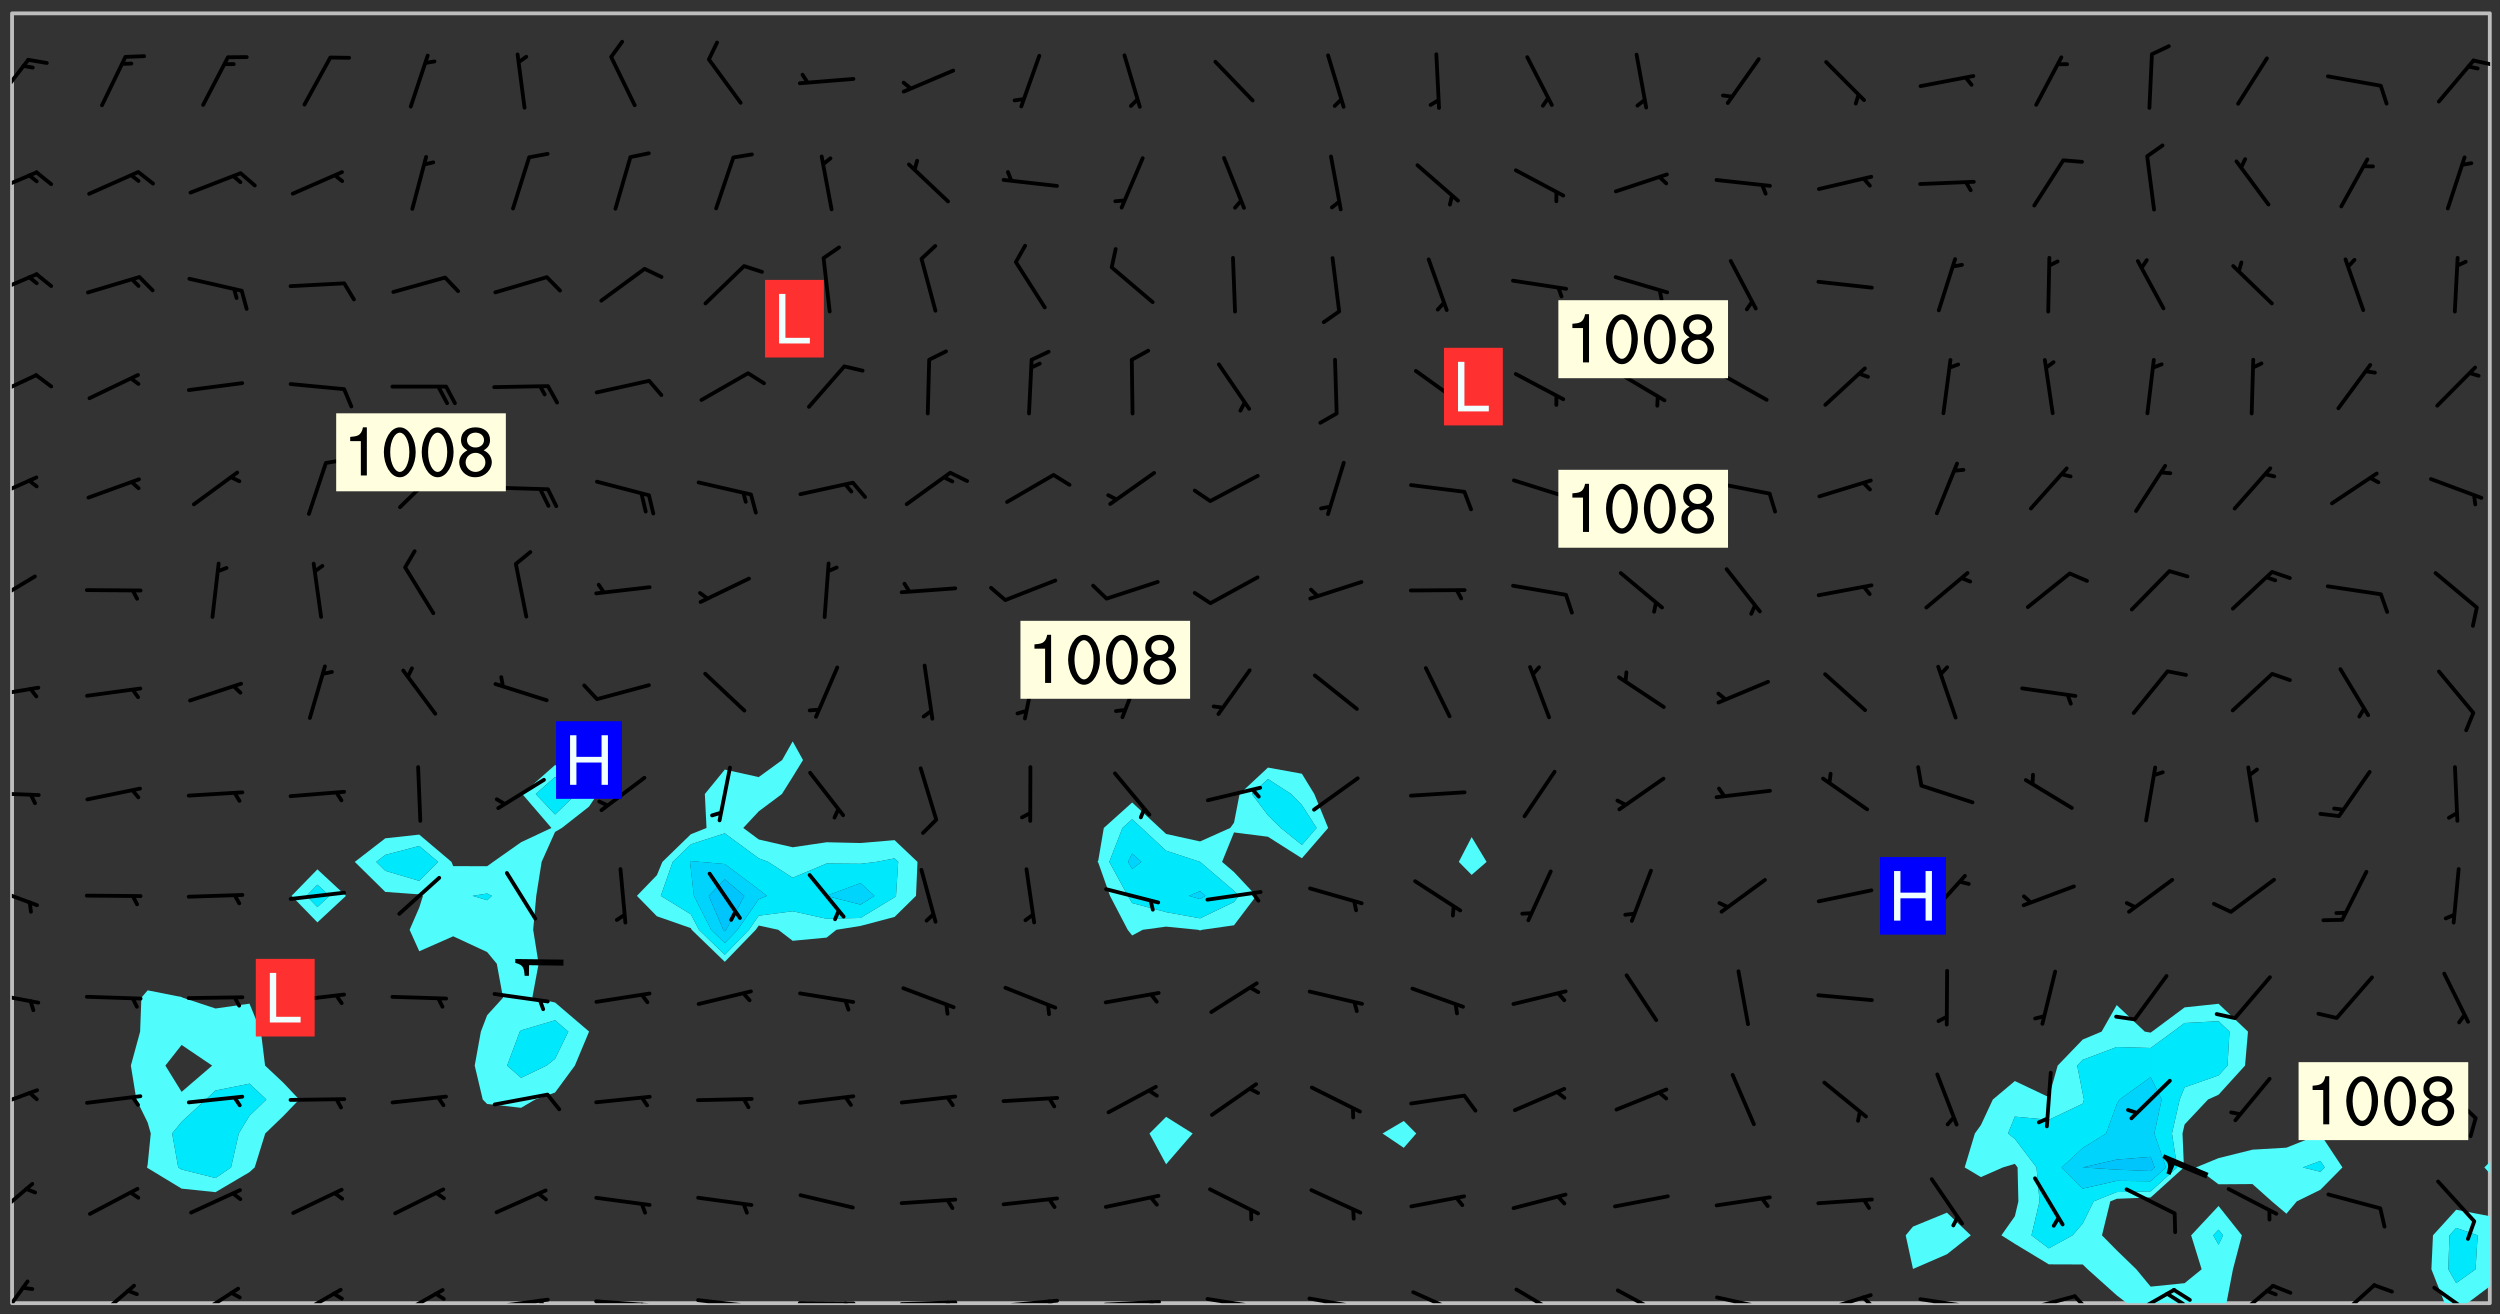 <svg xmlns="http://www.w3.org/2000/svg" role="img" xmlns:xlink="http://www.w3.org/1999/xlink" viewBox="142.45 309.95 326.84 171.84"><rect x="142.45" y="309.95" width="326.84" height="171.84" fill="#333333" stroke="none"/><defs><clipPath id="a"><path d="M144 311.672h1v168.656h-1zm0 0"/></clipPath><clipPath id="b"><path d="M144 311.672h324v168.656H144zm0 0"/></clipPath><clipPath id="c"><path d="M399 441h38v39.328h-38zm0 0"/></clipPath><clipPath id="d"><path d="M460 468h8v12.328h-8zm0 0"/></clipPath><clipPath id="e"><path d="M465 478h3v2.328h-3zm0 0"/></clipPath><clipPath id="f"><path d="M467 311.672h1V462h-1zm0 0"/></clipPath><clipPath id="g"><path d="M144 477h3v3.328h-3zm0 0"/></clipPath><clipPath id="h"><path d="M154 477h7v3.328h-7zm0 0"/></clipPath><clipPath id="i"><path d="M167 478h7v2.328h-7zm0 0"/></clipPath><clipPath id="j"><path d="M180 478h8v2.328h-8zm0 0"/></clipPath><clipPath id="k"><path d="M193 478h8v2.328h-8zm0 0"/></clipPath><clipPath id="l"><path d="M199 478h2v2.328h-2zm0 0"/></clipPath><clipPath id="m"><path d="M206 479h9v1.328h-9zm0 0"/></clipPath><clipPath id="n"><path d="M212 479h3v1.328h-3zm0 0"/></clipPath><clipPath id="o"><path d="M220 479h8v1.328h-8zm0 0"/></clipPath><clipPath id="p"><path d="M226 480h2v.328h-2zm0 0"/></clipPath><clipPath id="q"><path d="M233 479h8v1.328h-8zm0 0"/></clipPath><clipPath id="r"><path d="M239 480h2v.328h-2zm0 0"/></clipPath><clipPath id="s"><path d="M246 480h9v.328h-9zm0 0"/></clipPath><clipPath id="t"><path d="M252 480h2v.328h-2zm0 0"/></clipPath><clipPath id="u"><path d="M260 479h8v1.328h-8zm0 0"/></clipPath><clipPath id="v"><path d="M266 479h2v1.328h-2zm0 0"/></clipPath><clipPath id="w"><path d="M273 479h8v1.328h-8zm0 0"/></clipPath><clipPath id="x"><path d="M279 479h2v1.328h-2zm0 0"/></clipPath><clipPath id="y"><path d="M286 479h9v1.328h-9zm0 0"/></clipPath><clipPath id="z"><path d="M292 479h2v1.328h-2zm0 0"/></clipPath><clipPath id="A"><path d="M300 479h8v1.328h-8zm0 0"/></clipPath><clipPath id="B"><path d="M305 480h2v.328h-2zm0 0"/></clipPath><clipPath id="C"><path d="M313 479h8v1.328h-8zm0 0"/></clipPath><clipPath id="D"><path d="M319 480h2v.328h-2zm0 0"/></clipPath><clipPath id="E"><path d="M326 478h8v2.328h-8zm0 0"/></clipPath><clipPath id="F"><path d="M340 478h7v2.328h-7zm0 0"/></clipPath><clipPath id="G"><path d="M353 478h8v2.328h-8zm0 0"/></clipPath><clipPath id="H"><path d="M366 479h9v1.328h-9zm0 0"/></clipPath><clipPath id="I"><path d="M372 480h2v.328h-2zm0 0"/></clipPath><clipPath id="J"><path d="M380 479h8v1.328h-8zm0 0"/></clipPath><clipPath id="K"><path d="M385 479h3v1.328h-3zm0 0"/></clipPath><clipPath id="L"><path d="M393 479h8v1.328h-8zm0 0"/></clipPath><clipPath id="M"><path d="M406 479h8v1.328h-8zm0 0"/></clipPath><clipPath id="N"><path d="M413 479h3v1.328h-3zm0 0"/></clipPath><clipPath id="O"><path d="M420 478h7v2.328h-7zm0 0"/></clipPath><clipPath id="P"><path d="M426 478h3v2.328h-3zm0 0"/></clipPath><clipPath id="Q"><path d="M425 478h4v2.328h-4zm0 0"/></clipPath><clipPath id="R"><path d="M434 477h6v3.328h-6zm0 0"/></clipPath><clipPath id="S"><path d="M447 477h7v3.328h-7zm0 0"/></clipPath><clipPath id="T"><path d="M460 478h7v2.328h-7zm0 0"/></clipPath><clipPath id="U"><path d="M144 464h3v6h-3zm0 0"/></clipPath><clipPath id="V"><path d="M144 452h4v4h-4zm0 0"/></clipPath><clipPath id="W"><path d="M144 439h4v3h-4zm0 0"/></clipPath><clipPath id="X"><path d="M144 425h4v4h-4zm0 0"/></clipPath><clipPath id="Y"><path d="M144 413h4v2h-4zm0 0"/></clipPath><clipPath id="Z"><path d="M144 399h4v3h-4zm0 0"/></clipPath><clipPath id="aa"><path d="M144 385h4v5h-4zm0 0"/></clipPath><clipPath id="ab"><path d="M144 372h4v4h-4zm0 0"/></clipPath><clipPath id="ac"><path d="M144 358h4v5h-4zm0 0"/></clipPath><clipPath id="ad"><path d="M144 345h4v4h-4zm0 0"/></clipPath><clipPath id="ae"><path d="M144 332h4v4h-4zm0 0"/></clipPath><clipPath id="af"><path d="M144 317h3v7h-3zm0 0"/></clipPath><clipPath id="ag"><path d="M465 317h3v2h-3zm0 0"/></clipPath><g id="ah" clip-path="url(#clip1)"><path fill="#fff" fill-opacity="0" fill-rule="evenodd" d="M0 0h1000v1000H0zm0 0"/><path fill="#d3d3d3" fill-opacity="0" fill-rule="evenodd" d="M162.152 355.867l-.234.293.059.234.117.172.176.234.293.348.113.059.117-.172.059-.234.176-.176.465-.176h.699l.234.293.289.816.059.176.176.23.352.234.699.699.172.176.234.348.234.41.289.582.41.465.23.234.234.176.117.23.176.293.172 1.164v.234l.059.289.059.117.117.117.348.41.117.172.176.176.176.234.117.172.172.352.059.234.234.406.234-.059-.176.176-.059.93h-.582l-.234-.113-.348.113-.117.117-.059.293-.059.176-.117.172-.465.293-.059.234-.059.113v.645l.059.172v.41l.059.059v.406l.059.406.117.176.059.059.23.641-.059.293v.699l-.059.582v.234l-.059.23-.055.352v1.922l.055.117h.426l-.367.117-.023.352.891 1.168 1.742.539 1.34.359v.539l.09.809.535.715 1.52.27.891-.086.09 1.164.535.18 1.16-.18 2.055-.984 1.16-.363 1.879-.176 1.695-.18-.18.719-1.516.086-1.25.09-.805.27-1.074.809.27.719.535.898-.18.625-.266.809.266 1.078.625.898.805.18 1.25-.18-.266.723.098.504.055.293v.172l.059.293v.406l.176.117.352.117h.406l.293-.176.113-.117.059-.117.117-.23.059-.176.352-.465.23-.176.176-.059.176.059.059.176.117.988.055.469.059.172.117.234.176.059.816.059h.289l.117.234.059.406.059.352v1.105l.117.293.117.348.289.699.176.352.582.754.352.176.172.059.469.234.641.465.348.234.293.176.293.055.23.062.816.348.293.176.113.172.352.352.117.176.523.641v.289l.059.352v.348l.059.352.059.289.117.059.172.059h.176l.582.234.176.117.176.289.176.234.113.234.293.23.117.117v.41l.059.055.289.234.234.117.059.117.117.172.059.117.23.234.059.176.234.059.117.059-.117.113-.059.117v.117l-.117.293-.117.289v.582l.176.117.117.059.059.117.117.117.113.059.176.348.059.352.059.406v.176l-.059.176-.117.699v.172l.117.176.293.293h.406l.176.117.117.172.117.293v.234h-.527l-.23-.234h-.234l-.176.059-.059.699.059.348.117.176.176.41.117.23.289.469.176.055h.523l.234.059.758.641.059.293v.234l.059.059.23.348v.352l-.117.172v.293l.293.289.293.176.172.059.293.176.293.117.582.406.289.234.293.176.219.16.016.012.23.176.641.523.176.234.117.176.176.176.113.172v.641l.117.176.469.117.582.117.234.059.23.113.293.117.113.059.586.352.289.172.176.062.176.055.176.059.699.352.289.176.234.055.289.176.234.117.641.406.293.117.172.059.234.059.41.059.23.059.234.117.059.172-.41.176.469.059.059.293.113.234.176.055.234.059.176.059.406.117.641.234.117.172.059.234v.176l-.059.117-.059.406.234.234.117.059.348.117.641.23.176.117.289.117.176.176.234.465.582 1.105.176.176.348.176.176.117.352.117 1.047.523.234.059.465.113.293.059.465.176.758.582.234.234.348.465.176.176.289.234.816.699.293.176.289.289.293.176.293.289.695.641.176.176.293.234.289.234.469.289.641.582.348.234.234.293.348.348.352.465.934.992.348.406.117.176.234.059.113.117.645.176.23.113.234.059.293.176.23.117.934.699.406.406.234.176.406.176.234.117.816.348.348.234.234.117.293.289.23.117.758.352.352.172.23.059.293.117.234.059.871.176h.816l.469.23.172.059.875.699.465.117.293.059.176.059.23.059.469.059.348.059.352.059.406.059h.293l.172.059v.23l.176.176h.293l.348.059.352.059.699.117h.641l.465-.234.293-.176.172-.117.41-.172.289-.176.934-.465.469-.293.523-.293.465-.172.465-.176 1.051-.465.289-.117.41-.117.289-.117.527-.176 1.516-.699.582-.348.289-.059.293-.059.348-.117.875-.23.352-.117h.113l.234-.059.875-.234.234-.059h.812l.352-.059.816-.117.172-.059.352-.055.293-.059.23-.059.816-.176.176-.059h.348l.234-.059.465-.117.758-.172.234-.059h.348l.41-.117.289-.059 1.285-.059h.289l.41-.059.23-.059h.176l.875-.117h.406l.41-.117h.348l.352-.113.871-.059h1.75l1.047.289.41.117.289.117.352.117.289.117 1.051.172.289.059h.293l.293.059.172.059.41.059.172.059.117.059h.117l.117.059.352.059h.113l.41.066 1.922.395 1.926.395 1.52.449 1.695.719 2.145.805 1.605-.719 1.43-.805 1.16-1.078 1.25-.449 3.035-.719 1.875-.359 2.145-1.348 2.234-1.254 2.5-1.258 1.695-.449 1.785-.18 1.16-.27.625.539 1.34-.27.715-.988.984-1.344.445-.18.805-.359 1.875-.539 1.785-.449 1.25-.27 1.16-.09 1.699-.09 1.961-.27 1.25-.09h.539l.625-.09h.891l2.145-.18 2.41-.18 2.59-.09 1.695.18 1.609.09 1.43.359 1.16.719 1.875.988 1.16 1.527.266.715.629.09.355.898.535.539.535 1.527 1.074.359h.535l-.805.535.09 1.707.715 2.695.891.805.895.988.715 1.258 1.785.539 1.52-.18.355 1.344 1.609-.805.98-.539.27.27.316-.215.219-.145.801.449.449-.359h.355l.535-.27.539-.719.535-.27.625-.988 1.16.449.84.371 1.395.617 1.695-.18h1.605l1.785.09.18-1.707.535-1.344.805.27.492.848.402.406-.09.539v.359l.715.449.711-.27h1.43l.359.988.445 1.258.715 1.344 1.25.629 1.695.629.715-.18.18-.539.98-.09.449.359.086 1.258-.266.629-.535.18v.539l.715.984.266.539.984.988.801 1.078-.266.359-.09.898-.625 2.332-.355 2.066-.09 1.793-.18.719-.09.539v1.438l-.98 1.883-.359 1.707-.535.898-.805 1.168-.266.539 2.055 1.254.086.359-.355.539-.09-.18v.809l.09 1.438-.445.715-1.074.094-.266.715.535.898.805.719 1.16.809 1.34.27.445.359-.355.449-1.789-.09-1.25-.449-.715-.719-.625-.09-.176 3.59-.188 1.309h89.359V311.703h-55.27v49.082l.762.125 3.289.543 2.023 2.836v2.754l2.352.332 2.348.332h4.051l-1.379 4.16-2.023.707-2.023.703-.543.344-2.594 1.617-.188.117-2.023-2.078-.73-2.742-2.672-2.078-1.375-3.5-.066-.082-1.957-2.672 2.75-1.418v-49.082H294.422v91.414l.117.031.133.012.074.074.105.047.09.059.086.059.09.059.297.297.059.09.031.117.027.117.016.137-.031.117-.059.09-.059.086-.043.105-.047.102-.027.121v.145l.176.27.148.148.074.086.074.074.043.105.062.09.059.086.043.105.059.09.047.102.043.105.059.086.117.18.074.074.062.086.059.09.043.105.059.09.059.086.062.09.059.09.043.102.117.18.074.074.059.086.074.074.09.059.105.047h.148l.133-.016.133.016.102-.047.074-.074.047-.102-.016-.133v-.148l-.047-.105-.027-.117-.047-.102-.027-.121-.043-.102-.062-.09-.043-.102-.043-.105-.031-.117-.016-.133-.012-.137.086-.059.059-.086.121-.031.043.105.016.133v.117l.059.102.059.09.09.059.148.148.059.09.043.105-.012.102.086.059.105.047.086.059.09.059.074.074-.117.027-.105.047-.086.059-.074.074-.059.09-.062.086-.027.121-.047.102-.043.105-.031.117-.012.133-.016.133v.148l.027.117.047.105.043.102.059.09.074.074.09.059.074.074.09.059.059.09.043.105.047.102.117.031.133.016h.148l.117-.031.105.043.043.105.047.102.027.121L299.5 410l.027.117.031.121.027.117.105.043.102.047.133-.016.148.148.062.086.074.074.07.074.09.062.105.043.102.043.117.031.137.016.117-.031.074-.074.027-.117-.012-.133-.031-.121-.027-.117.043-.105h.117l.09.062.117.027h.148l.133.016h.148l.133.016.133-.016h.148l.133-.016.133-.012.137.012.117-.027.133-.016.191-.059-.059.176-.016.133-.027.121-.016.133-.059.086-.133.016-.105.047-.105.043-.117.031-.117.027-.266.031h-.148l-.133.016-.074.074.059.086.148.148.117.18.074.07.09.062.09.059.086.059.09.059.102.043.105.062.105.043.086.059.105.047.102.043.18.117.059.09-.043.102-.047.105.016.133.223.223.059.09.043.102.031.121.043.102.016.133.031.117.012.137.031.117.148.148.102.043.105.043.117.031.133.016.137.016h.117l.117-.031.09-.059.043-.105.047-.102.043-.105.031-.117.012-.133v-.148l-.012-.133-.016-.133-.031-.117-.043-.105-.047-.105-.043-.102-.043-.105-.016-.133.016-.133.027-.117.031-.117.027-.121.047-.102.09-.059.086-.062.074-.074.09-.059.223-.223.059-.086.074-.074.117-.18.059-.086v-.148l-.074-.074-.102-.047-.105-.043-.102-.043-.059-.09-.047-.105-.027-.117.09-.059.117-.031.102-.043.18-.117.148-.148.012-.133-.012-.105-.09-.059-.133.016h-.148l-.133.016-.133-.016-.121-.031-.086-.059-.074-.074-.059-.09-.062-.086-.117-.18-.059-.086.031-.121.086-.059.121-.031.059-.086v-.121l-.031-.117-.059-.09-.059-.086-.047-.105-.027-.117-.016-.133.059-.09.074-.074.09-.059.117-.18.074-.074.059-.086.148-.148.121-.031.133-.016.133.016.074.074.043.105.016.133-.031.117-.117.031-.133.012-.148.148-.043.105-.047.102-.027.121-.031.117v.148l.031.117.043.105.059.09.074.07.074.074.117.031.121.027.117-.027.133-.016h.117l.09.059.074.074.047.105.059.086.102.047.133.016.105.043.086.059-.012.105-.074.074-.18.117-.059.09-.09.059-.07.074-.074.074-.062.09-.027.117-.016.133.016.133-.016.133v.148l.016.133.027.117.031.121.074.074.09.059.086.059.09.059.117.031v.086l-.102.047-.09.059-.266.031-.117.027h-.148l-.105.043-.102.047-.059.09-.062.234-.012.133-.031.121-.016.133v.293l-.012.133.012.137.016.133.133.016.133.012.121.031.086.059.074.074.047.105.043.102.016.133v.445l-.016.133v.445l.031.266.027.117.016.133.031.117.086.211.031.266v.148l-.031.117-.027.117-.031.121-.027.117-.031.117-.031.121-.012.133-.016.133.09.059.117-.031.102.016.047.105-.031.266v.441l-.043.105-.047.105-.043.102-.043.105-.059.086-.031.121-.043.117-.031.117-.016.133.016.133.059.09.105.047.086.059.059.086-.012.137-.031.117-.043.102v.445l-.016.133v.148l-.031.117-.043.105-.027.117-.047.105-.043.102-.031.121-.027.117-.031.133-.031.117-.027.117-.043.105-.031.117-.031.121-.012.133-.016.133v.297l.027.117v.148l.047.398.027.117.059.09.121.031h.148l.133-.016.059.09v.117l-.059.09-.09.059-.102.043-.105.047-.09.059-.086.059-.137.016-.117-.031-.133-.016-.102.047-.062.086-.012.137-.016.133-.031.117-.027.117-.016.133-.031.121v.297l.016.133.031.117v.148l.012.133v.148l-.027.117-.047.102-.027.121-.031.117-.059.09-.074.074-.102.043-.105.047-.117.027-.121.031-.102-.047.059-.086.105-.047.027-.117.031-.117.027-.121.031-.117v-.148l.016-.133-.031-.117-.043-.105-.105.016-.074.074-.102.043-.09.062-.074.074-.043.102-.016.133-.031.117L304.25 426l-.031.117-.027.117-.031.121-.027.117-.031.117-.043.105-.09.059h-.09l-.117-.031-.031-.086.016-.137-.031-.117v-.148l-.012-.133v-.148l-.062-.234-.027-.121-.043-.102-.047-.105-.059-.086-.059-.09-.043-.105-.062-.086-.148-.148-.07-.074-.105-.047-.105-.043-.102-.043-.297-.297-.09-.074-.086-.059-.105-.043-.09-.062-.086-.059-.105-.043-.09-.059-.086-.062-.074-.07-.105-.047-.086-.059-.105-.043-.09-.062-.102-.043-.105-.043-.086-.059-.105-.047-.105-.043-.102-.047-.09-.059-.102-.043-.105-.043-.09-.062-.117-.027-.133-.016-.133.016H299.75l-.133.016-.117-.031-.09-.059-.074-.074-.09-.059-.102-.047h-.148l-.121-.027-.102-.043-.074-.074-.117-.18-.09-.059-.102-.043-.09-.062-.105-.043-.09-.059-.086-.059-.105-.047-.059-.086-.059-.09-.043-.105-.047-.102-.074-.074-.086-.059-.074-.074-.09-.059-.223-.223-.043-.105-.031-.266.105-.043h.145l.105.043.074.074.09.059.086.059.105.047.09.059.148.148.07.074.148.148.062.086.074.074.086.059.074.074.09.062.09.059.086.059.27.176.102.047.105.043.102.043.047-.074.059-.086.074-.074.07-.074.105.043.074.074.059.09.043.102.047.105.043.105.121.027.117-.027.074-.09.043-.105.059-.09.074-.074.105-.043.117-.027.133.012.09.059.148.148.059.09.043.105.047.102.043.105.043.102.105.047.105.043.133.016.086-.059.059-.09.074-.074.105-.043.117.027.105.047.102.043.105.043.102.047.18.117v.117l-.016.133.016.133.016.137.059.086.102.047.121.027.117.031h.148l.117-.031.059-.09.18-.117.059-.09.074-.074.059-.086.117-.18.18-.117.117.031.09.059.043.074-.016.133v.117l.09.059h.148l.133-.016.133-.012.266-.031.105-.043.117-.031.121-.027.074-.074.07-.074.062-.09-.016-.105-.047-.102-.102-.043-.105-.016-.117.027-.266.031h-.148l-.074-.074-.09-.059-.117-.031-.117-.027-.133-.016h-.148l-.133.016h-.297l-.105-.047-.148-.148-.043-.102-.059-.09.223-.223.086-.059.105-.043.117-.031.133-.016.133.016.137.016.102.043.133-.012.09-.062.102-.043.062-.09-.047-.102-.09-.059-.117-.031-.102-.043-.059-.09-.062-.09v-.117l.016-.133.105-.047.074-.07v-.121l-.09-.059-.031-.117.09-.059.074-.074.043-.105.059-.09.047-.102.016-.133v-.148l-.047-.105-.043-.102-.09-.059-.133-.016-.102-.043-.137-.016-.117-.031h-.445l-.133-.016-.133-.012-.133-.016-.117-.031h-.148l-.133-.016-.133-.012-.266-.031-.121-.043-.086-.059-.074-.074v-.148l.012-.133.105-.047.102-.043.133-.016h.152l.133-.016h.293l.121.031.102.043.09.059.234.062.121-.047.09-.059.102-.043.133-.016.105.043.102.047.133.012.121-.027h.145l.121-.031.117-.027.105-.047.074-.074.086-.059.148-.148.059-.086.047-.105.027-.117.016-.105-.102-.043-.09-.059-.117-.031-.105-.043-.09-.062-.074-.086-.074-.074-.102-.043-.105-.047-.102-.043-.059-.09-.047-.102-.086-.211-.062-.086-.059-.09-.074-.074-.086-.059h-.27l-.117.031-.09.059-.102.043-.133.016-.105-.016-.027-.117-.062-.09-.117-.031-.102-.043-.148-.148-.031-.117-.016-.105.074-.074.18-.117.117-.027.117-.031.137.016.102.043.105.043.102.047.105.043.117.031.133.016.117.027.133.016.105-.016.09-.059-.074-.074-.105-.043-.074-.074-.074-.09-.148-.148-.086-.059-.09-.059-.074-.074-.09-.059-.102-.047-.121-.027-.102-.047-.105-.043-.117-.031-.102-.043-.121-.031h-.148l-.117.031-.105.043-.086.062-.18.117-.086.059-.09.059-.105.047-.086.059-.105.043-.102.043-.105.047-.074.074-.059.09-.059.086-.047.105-.059.086-.074.074-.133-.012-.117-.031h-.117l-.074.074-.09.059-.074.074-.09.059-.086.059-.105.047-.102.043-.137.016-.102-.043-.148-.148-.105-.047h-.086l-.105.047-.102.043-.121.031-.117-.031-.074-.074v-.117l.031-.121.074-.07.059-.09.074-.074.117-.031.105-.043h.293l.133-.016.137-.016.102-.043.09-.059.102-.047.09-.059.133-.012.09.059.133.012.09-.059.086-.059.105-.043.09-.059.086-.062.09-.059.148-.148.059-.086.059-.09.105-.043.133-.016.117.027.121.031.059-.059.059-.09.031-.266.027-.117.105.012.133.016.102-.043.09-.059.059-.09.074-.074.059-.09.047-.102.012-.133-.012-.133-.047-.105-.148-.148-.059-.09-.059-.086-.043-.105v-.445l.016-.133v-.148l.012-.133-.059-.059-.09.059-.102-.043-.18-.117-.086-.059-.062-.09-.059-.09-.074-.074-.086-.059-.121.031-.102.012-.105.047-.086.059-.105.043-.148.148-.09.059-.086.059-.09.062-.105.043-.133.016v-.121l.105-.043.117-.031.074-.07.043-.105v-.148l-.027-.117-.148-.148-.133-.016h-.148l-.117.031-.105.043-.102.043-.09.062-.117.027-.074-.074.012-.133-.043-.102-.043-.105-.09-.059-.117.027-.121.031-.117.031-.102.043-.121.031-.102.043-.105.043-.09.059-.102.016v-.117l.016-.133-.059-.09-.074.043-.148.148-.059.09-.074.074-.047.105-.043.102-.074.074-.059.09-.074.074-.059.086-.074.074-.09.062-.074.07-.074.074-.102.016-.133.016-.105-.043v-.121l.148-.148.043-.102.059-.09.047-.102.043-.105.059-.09.031-.117.043-.102.031-.121.027-.117.047-.105.043-.102.043-.105.074-.07.09-.062.09-.059.102-.043h.297l.266-.031.105-.043-.074-.074-.117-.031-.105-.043-.09-.059-.102-.047-.09-.059-.102-.043-.105-.043-.09-.062-.086-.059-.105-.043-.102-.043-.121-.031-.117-.031-.102-.043L297.5 410.25l-.102-.043-.09-.059-.043-.105-.016-.133.102-.043.133-.016.137.016.133-.016.102-.043.059-.09.016-.105-.09-.059-.074-.074-.102-.043-.09-.059-.148-.148-.043-.105-.016-.133v-.293l-.059-.09-.09-.059-.074-.074-.043-.105-.031-.117-.059-.09-.074-.074-.117-.027-.074-.074-.09-.059-.09-.062-.086-.059-.074-.074-.059-.086-.047-.105-.086-.059-.148-.148-.195-.059-.133.016-.102.043-.074.074-.047.102-.043.105-.059.09-.059.086-.297.297-.09.059h-.086l-.062-.086-.043-.105.031-.117.059-.09.027-.117-.012-.133-.09-.062-.105.047-.117.027-.117.031-.27.176-.102.047-.117.027-.105.047-.09.059-.102.043-.059-.086-.047-.105.016-.133.047-.105.07-.074.074-.07.059-.09v-.148l-.043-.105h-.238l-.102.047-.031.117-.027.117-.031.121-.074.043-.133.016-.074-.047-.043-.102-.043-.105-.047-.102-.043-.105-.121.031-.102.043-.133.016-.117.031-.105.043-.09.059-.102.047-.121.027-.133.016-.102-.043-.059-.09-.047-.105-.043-.102-.043-.105v-.117l.059-.09.086-.059.18-.117.102-.047.105-.043.105-.059.102-.043.09-.062.102-.043.105-.059.102-.047.09-.059.105-.043.102-.043.09-.062.102-.043.137-.016.117.031.102.043.121.031.102.043.105.047.102.043.105.043.102.047.105.043.102.043.105.047.086.059.105.043.117.031.105.043.102.047.09.059.105.043.102.043.105.047.117.027.102.047.121.027h.148l.086-.059.016-.102.059-.09-.027-.117-.074-.074-.117-.18-.074-.074-.09-.074-.18-.117-.086-.059-.105-.043-.102-.047-.27-.176-.059-.09-.074-.074-.059-.09-.043-.102-.031-.117-.016-.137v-.562l-.012-.133-.016-.133-.031-.117-.016-.133-.012-.133-.031-.121-.223-.223-.059-.086-.016-.105.031-.117.133-.016v-91.414H172.992v1.453l-.059.234-.352 1.051-.172.523-.117.348-.176.41-.117.172-.234.293-.23.059h-.352l-.117.059-.23.406v.293l.117.176.23.23.117.234.641.758.293.465.176.234.23.352.234.348.641.816.176.465.172.41.117.695.176.469.117 1.398.059.465v.875l.117 1.047v4.781l-.059.465-.352 1.281-.176.523-.113.41-.352.93L172.934 336l-.234.582-.117.176-.172.348-.176.406-.352.816-.059.293-.113.293-.117.289-.059.176-.117.875-.059.406-.059.117-.059.176-.059.172-.23.527-.117.172v.234l-.117.234-.059.172-.176.586v.289l-.059.176v.293l-.059.113-.059.527v.172l-.055.234v2.621l-.176.816-.117.176-.176.234-.117.172-.113.234-.586.934-.23.289-.293.465-.176.234-.289.352-.352.699-.113.23-.176.41-.176.23-.406.527-.816.699-.293.172-.289.234-.176.117-.176.176-.523.406-.527.176-.172.176-.234.055-.641.176h-.758m12.211 31.023l-1.074.449.359.895 1.25-.715.445-.539-.98-.09"/><path fill="#d3d3d3" fill-opacity="0" fill-rule="evenodd" d="M201.508 416.598h-.895l.449.629.98.359.805-.09.445-.988-.176.09-.715-.355-.895.355m154.621 59.07l-.059-.523v-.293l.113-.293.059-.23.469-.469h.113l.117-.113.117-.059h.176l.234-.059h.348l.234.059.117.059.23.172.059.176.117.582v.293l-.117.176-.172.289-.176.176-.527.523-.23.234-.117.059h-.176l-.117-.059-.406-.293-.176-.117-.117-.059-.059-.113-.055-.117m6.641-10.957l-.059-.172v-1.109l.059-.172.176-.059.172-.059h.176l.234-.059.117.059.059.699-.059.172-.117.176-.117.059-.234.523-.113.059h-.234l-.059-.117m9.613-14.391l-.117-.176v-.699l.293-.875.117-.172.176-.352.113-.23.117-.293.352-.758.117-.23.172-.234h.176l.117-.059h.641l.117.059.234.234.172.113.352.293.117.117.113.176v.113l.117.059.117.117v.699l-.059.176v.23l-.059.176-.348 1.051-.117.23-.117.234-.117.059-.23.234-.641.289h-.875l-.41-.117-.641-.465"/><path fill="none" stroke="#bebebe" stroke-linecap="round" stroke-linejoin="round" stroke-miterlimit="10" stroke-width=".5" d="M467.957 311.695H144.027v168.625h323.93v-168.625"/><g clip-path="url(#a)"><path fill="#fff" fill-opacity="0" fill-rule="evenodd" d="M144 475.891v4.438h.004H144V311.672h.004H144v164.219"/></g><g clip-path="url(#b)"><path fill="#fff" fill-opacity="0" fill-rule="evenodd" d="M144.004 480.328V311.672h17.75v127.75l-.82.961-.164 4.438-1.211 4.441.719 4.438 1.477 3 .41 1.438-.41 4.09-.082.348.082.082 4.438 2.691 4.438.465 4.438-2.617.684-.621 1.379-4.438 2.379-2.293 2.059-2.145-2.059-2.18-2.402-2.258-.543-4.441-1.496-3.656-4.438.633-4.289-1.414-.148-.082-4.438-.879v-127.75h22.191v111.934l-3.375 3.465 3.375 3.469 3.734-3.469-3.734-3.465v-111.934h31.07v98.289l-4.289 3.793 3.816 4.438-3.969 1.867-3.652 2.57-.785.566-4.438-.012-.223-.555-4.215-3.566-4.441.484-3.988 3.082 3.988 3.926 4.441.32.488.195-.488 1.531L196 431.508l1.262 2.805 4.438-1.957 4.438 2.059 1.262 1.531.816 4.438-2.078 2.289-.82 2.148-.805 4.441 1.051 4.438.574.578 4.438.5 1.832-1.078 2.609-.918 2.59-3.52 1.848-4.422.016-.02-.016-.02-4.438-3.789-2.973-.629.824-4.438-.711-4.438.402-4.438.703-4.441 1.754-3.918.891-.52 3.547-2.785 1.109-1.652-1.109-.938-4.438-2.855v-98.289h31.066V406.875l-1.379 2.441-3.059 2.227-4.438-.98-2.609 3.191.219 4.438-2.051.824-3.719 3.613-.719 1.738-2.613 2.703 2.613 2.668 4.438 1.551.113.219 4.328 4.184 4.051-4.184.387-.555 2.555.555 1.883 1.438 4.438-.418 1.277-1.02L254.957 431l4.441-1.172 2.805-2.758.195-4.441-3-2.844-4.441.379-4.438-.102-4.438.656-4.438-1.02-2.023-1.508 2.023-2.168 3.031-2.27 1.406-2.238 1.352-2.199-1.352-2.441v-95.203h62.137v98.629l-3.707 3.453-.73 3.758-.492.68-3.945 1.766-4.441-.98-.844-.785-3.594-3.328-3.707 3.328-.73 4.289-.098.148.098.07 1.543 4.371 2.312 4.438.582.742 1.387-.742 3.051-.414v24.867l-2.176 2.176 2.176 4.027 3.473-4.027-3.473-2.176v-24.867l4.184.414.258.086.285-.086 4.152-.59 2.91-3.848-2.91-3.109-1.559-1.332 1.559-3.852 4.438.566 4.438 2.816 3.434-3.969-1.812-4.438-1.621-2.648-4.438-.805v-98.629h17.754V456.5l-2.777 1.637 2.777 1.875 1.633-1.875-1.633-1.637V311.672h8.875v107.715l-1.68 3.242 1.68 1.699 1.953-1.699-1.953-3.242V311.672h62.137v156.816l-4.438 1.82-.953 1.145.953 4.395 4.438-1.922 3.121-2.473-3.121-2.965v-156.816h48.824v146.539l-4.438 1.781-4.441.262-4.438 1.105-2.957 1.215 2.957 2.207 4.438-.031 2.535 2.266 1.906 1.609 1.348-1.609 3.09-1.52 2.887-2.922-2.887-4.363V311.672h22.188v150.156l-.75.746.75.82v5.562l-4.434-.848-3.035 3.344-.207 4.438 1.742 4.438h-28.539l.855-4.438 1.164-4.438-3.051-3.836-3.582 3.836 1.371 4.438-2.227 1.816-4.438.453-1.875-2.27-2.562-2.48-1.926-1.957 1.086-4.438.84-.34 4.438-.172 4.352-3.93-.188-4.438.273-1.176 3.062-3.262 1.375-.625 3.465-3.812.383-4.441-3.848-3.641-4.438.473-4.258 3.168-.18.133-.766-.133-3.672-3.473-1.977 3.473-2.465 1.035-3.277 3.406-1.16 4.125-4.438-2.105-2.879 2.418-1.559 3.34-.789 1.098-1.332 4.438 2.121 1.262 2.875-1.262 1.562-.469.355.469.105 4.441-.461 1.941-1.758 2.496 1.758 1.109 4.438 2.684 4.438.016.645.629 3.797 3.406 1.344 1.031H144.004"/></g><path fill="#50fcfc" fill-rule="evenodd" d="M160.277 453.699l-.719-4.438 1.211-4.441.164-4.438.82-.961 4.438.879v6.262l-2.121 2.699 2.121 3.434 3.996-3.434-3.996-2.699v-6.262l.148.082 4.289 1.414 4.438-.633v10.457l-4.438.898-1.273 1.18-3.164 2.914-1.234 1.523.793 4.438.441.273 4.438 1.113 2.027-1.387 1.012-4.438 1.398-2.312 2.207-2.125-2.207-2.078v-10.457l1.496 3.656.543 4.441 2.402 2.258 2.059 2.18-2.059 2.145-2.379 2.293-1.379 4.438-.684.621-4.438 2.617-4.438-.465-4.438-2.691-.082-.082.082-.348.41-4.09-.41-1.438-1.477-3"/><path fill="#fff" fill-opacity="0" fill-rule="evenodd" d="M166.191 446.562l-2.121 2.699 2.121 3.434 3.996-3.434-3.996-2.699"/><path fill="#00e8fc" fill-rule="evenodd" d="M165.75 462.574l-.793-4.438 1.234-1.523 3.164-2.914 1.273-1.18 4.438-.898 2.207 2.078-2.207 2.125-1.398 2.312-1.012 4.438-2.027 1.387-4.438-1.113-.441-.273"/><path fill="#50fcfc" fill-rule="evenodd" d="M183.945 430.539l-3.375-3.469 3.375-3.465v2l-1.426 1.465 1.426 1.465 1.578-1.465-1.578-1.465v-2l3.734 3.465-3.734 3.469"/><path fill="#00e8fc" fill-rule="evenodd" d="M183.945 428.535l-1.426-1.465 1.426-1.465 1.578 1.465-1.578 1.465"/><path fill="#50fcfc" fill-rule="evenodd" d="M192.82 426.555l-3.988-3.926 3.988-3.082 4.441-.484v1.48l-4.441 1.172-1.184.914 1.184 1.168 4.441 1.316 2.465-2.484-2.465-2.086v-1.48l4.215 3.566.223.555 4.438.012v3.57l-1.902.305 1.902.57.621-.57-.621-.305v-3.57l.785-.566 3.652-2.57 3.969-1.867-3.816-4.438 4.289-3.793v1.559l-2.527 2.234 2.527 2.684 2.785-2.684-2.785-2.234v-1.559l4.438 2.855 1.109.938-1.109 1.652-3.547 2.785-.891.52-1.754 3.918-.703 4.441-.402 4.438.711 4.438-.824 4.438 2.973.629v2.32l-4.441 1.316-.168.172-1.66 4.441 1.828 1.598 3.324-1.598 1.117-.887 1.734-3.555-1.734-1.488v-2.32l4.438 3.789.016.02-.016.02-1.848 4.422-2.59 3.52-2.609.918-1.832 1.078-4.438-.5-.574-.578-1.051-4.438.805-4.441.82-2.148 2.078-2.289-.816-4.438-1.262-1.531-4.438-2.059-4.438 1.957L196 431.508l1.262-2.906.488-1.531-.488-.195-4.441-.32"/><path fill="#00e8fc" fill-rule="evenodd" d="M192.82 423.797l-1.184-1.168 1.184-.914 4.441-1.172 2.465 2.086-2.465 2.484-4.441-1.316m13.316 3.844l-1.902-.57 1.902-.305.621.305-.621.57m4.438 23.219l-1.828-1.598 1.66-4.441.168-.172 4.441-1.316 1.734 1.488-1.734 3.555-1.117.887-3.324 1.598m4.441-34.422l-2.527-2.684 2.527-2.234 2.785 2.234-2.785 2.684"/><path fill="#50fcfc" fill-rule="evenodd" d="M228.328 429.738l-2.613-2.668 2.613-2.703.719-1.738 3.719-3.613 2.051-.824-.219-4.438 2.609-3.191v8.332l-4.441 1.434-2.367 2.301-1.559 4.441 3.926 2.406 1.066 2.031 3.375 3.262 3.16-3.262 1.277-1.844 4.438-.582 4.438.984 4.438-.109 4.441-2.699.191-.188.289-4.441-.48-.457-2.379.457-2.062.25-4.438-.039-4.438 1.863-3.211-2.074-1.227-.465-4.438-3.27v-8.332l4.438.98 3.059-2.227 1.379-2.441 1.352 2.441-1.352 2.199-1.406 2.238-3.031 2.27-2.023 2.168 2.023 1.508 4.438 1.02 4.438-.656 4.438.102 4.441-.379 3 2.844-.195 4.441-2.805 2.758L254.957 431l-3.16.508-1.277 1.02-4.438.418-1.883-1.438-2.555-.555-.387.555-4.051 4.184-4.328-4.184-.113-.219-4.438-1.551"/><path fill="#00e8fc" fill-rule="evenodd" d="M232.766 429.477l-3.926-2.406 1.559-4.441 2.367-2.301v2.188l-.117.113.117.906.398 3.535 2.258 4.438 1.785 1.723 1.668-1.723 2.77-3.992 1.062-.445-1.062-.844-4.438-3.316-3.238-.281-1.203-.113v-2.188l4.441-1.434 4.438 3.27 1.227.465 3.211 2.074 4.438-1.863 4.438.039v2.52l-4.438 1.656-.02.016.02.008 4.438 1.141 1.82-1.148-1.82-1.672v-2.52l2.062-.25 2.379-.457.48.457-.289 4.441-.191.188-4.441 2.699-4.438.109-4.438-.984-4.438.582-1.277 1.844-3.16 3.262-3.375-3.262-1.066-2.031"/><path fill="#00d4fc" fill-rule="evenodd" d="M232.766 423.535l-.117-.906.117-.113 1.203.113 3.238.281v2l-2.102 2.16 1.906 4.438.195.188.18-.188 2.379-4.438-2.559-2.16v-2l4.438 3.316 1.062.844-1.062.445-2.77 3.992-1.668 1.723-1.785-1.723-2.258-4.438-.398-3.535"/><path fill="#00c4fc" fill-rule="evenodd" d="M237.012 431.508l-1.906-4.438 2.102-2.16v1.996l-.156.164.156.371.188-.371-.188-.164v-1.996l2.559 2.16-2.379 4.438-.18.188-.195-.188"/><path fill="#00b8fc" fill-rule="evenodd" d="M237.207 427.441l-.156-.371.156-.164.188.164-.188.371"/><path fill="#00d4fc" fill-rule="evenodd" d="M250.52 427.078l-.02-.008.02-.016 4.438-1.656 1.82 1.672-1.82 1.148-4.438-1.141"/><path fill="#50fcfc" fill-rule="evenodd" d="M286.027 422.699l-.098-.07.098-.148.73-4.289 3.707-3.328v2.188l-1.27 1.141-1.719 4.438 2.422 4.441.566.945 4.438 1.184 4.441.809 4.438-2.133.609-.805-.609-.652-4.434-3.789-.004-.004-4.441-1.457-3.207-2.977-1.23-1.141v-2.188l3.594 3.328.844.785 4.441.98 3.945-1.766.492-.68.73-3.758 3.707-3.453v1.496l-2.102 1.957 2.102 2.789 1.68 1.648 2.758 2.219 1.922-2.219-1.922-2.988-1.418-1.449-3.02-1.957v-1.496l4.438.805 1.621 2.648 1.812 4.438-3.434 3.969-4.438-2.816-4.438-.566-1.559 3.852 1.559 1.332 2.91 3.109-2.91 3.848-4.152.59-.285.086-.258-.086-4.184-.414-3.051.414-1.387.742-.582-.742-2.312-4.438-1.543-4.371"/><path fill="#00e8fc" fill-rule="evenodd" d="M289.898 427.07l-2.422-4.441 1.719-4.438 1.27-1.141v4.488l-.547 1.09.547.926 1.207-.926-1.207-1.09v-4.488l1.23 1.141 3.207 2.977 4.441 1.457v3.824l-1.48.621 1.48.41.715-.41-.715-.621V422.625l.004.004 4.434 3.789.609.652-.609.805-4.438 2.133-4.441-.809-4.438-1.184-.566-.945"/><path fill="#00d4fc" fill-rule="evenodd" d="M290.465 423.555l-.547-.926.547-1.09 1.207 1.09-1.207.926"/><path fill="#50fcfc" fill-rule="evenodd" d="M294.902 462.164l-2.176-4.027 2.176-2.176 3.473 2.176-3.473 4.027"/><path fill="#00d4fc" fill-rule="evenodd" d="M299.344 427.48l-1.48-.41 1.48-.621.715.621-.715.41"/><path fill="#00e8fc" fill-rule="evenodd" d="M308.219 416.543l-2.102-2.789 2.102-1.957 3.02 1.957 1.418 1.449 1.922 2.988-1.922 2.219-2.758-2.219-1.68-1.648"/><path fill="#50fcfc" fill-rule="evenodd" d="M325.973 460.012l-2.777-1.875 2.777-1.637 1.633 1.637-1.633 1.875m8.875-35.684l-1.68-1.699 1.68-3.242 1.953 3.242-1.953 1.699m57.699 51.52l-.953-4.395.953-1.145 4.438-1.82 3.121 2.965-3.121 2.473-4.438 1.922"/><g clip-path="url(#c)"><path fill="#50fcfc" fill-rule="evenodd" d="M401.426 463.836l-2.121-1.262 1.332-4.438.789-1.098 1.559-3.34 2.879-2.418 4.438 2.105 1.16-4.125 3.277-3.406 2.465-1.035 1.977-3.473 3.672 3.473.766.133.18-.133 4.258-3.168 4.438-.473v2.285l-4.438.227-1.52 1.129-2.918 2.141-4.438-.129-4.441 1.676-.723.754.723 3.672.164.766-.164.535-4.438 2.117-4.438-.418-.895 2.203.895.707 2.832 3.73.398 4.441-1.055 4.438 2.262 1.703 3.109-1.703 1.328-1.543 1.426-2.895 3.016-1.219 4.438-.09 3.469-3.133-.684-4.438 1.012-4.438.641-1.594 4.438-1.555 1.172-1.289.262-4.441-1.434-1.355v-2.285l3.848 3.641-.383 4.441-3.465 3.812-1.375.625-3.062 3.262-.273 1.176.188 4.438-4.352 3.93-4.438.172-.84.34-1.086 4.438 1.926 1.957 2.562 2.48 1.875 2.27 4.438-.453 2.227-1.816-1.371-4.438 3.582-3.836v3.094l-.691.742.691 1.23.59-1.23-.59-.742v-3.094l3.051 3.836-1.164 4.438-.855 4.438h-13l-1.344-1.031-3.797-3.406-.645-.629-4.438-.016-4.438-2.684-1.758-1.109 1.758-2.496.461-1.941-.105-4.441-.355-.469-1.562.469-2.875 1.262"/></g><path fill="#00e8fc" fill-rule="evenodd" d="M405.863 458.844l-.895-.707.895-2.203 4.438.418 4.438-2.117.164-.535-.164-.766-.723-3.672.723-.754 4.441-1.676 4.438.129v3.801l-4.07 2.938-.367.629-1.387 3.809-3.055 1.891-2.754 2.547 2.754 2.766 4.441-1.008 4.438.047 1.996-1.805-1.508-4.438.953-4.438-1.441-2.938v-3.801l2.918-2.141 1.52-1.129 4.438-.227 1.434 1.355-.262 4.441-1.172 1.289-4.438 1.555-.641 1.594-1.012 4.438.684 4.438-3.469 3.133-4.438.09-3.016 1.219-1.426 2.895-1.328 1.543-3.109 1.703-2.262-1.703 1.055-4.438-.398-4.441-2.832-3.73"/><path fill="#00d4fc" fill-rule="evenodd" d="M414.738 465.34l-2.754-2.766 2.754-2.547 3.055-1.891 1.387-3.809.367-.629 4.07-2.938v10.426l-4.438.363-4.441 1.023v.004l4.441.289 4.438.184.527-.477-.527-1.387v-10.426l1.441 2.938-.953 4.438 1.508 4.438-1.996 1.805-4.438-.047-4.441 1.008"/><path fill="#00c4fc" fill-rule="evenodd" d="M414.738 462.578v-.004l4.441-1.023 4.438-.363.527 1.387-.527.477-4.438-.184-4.441-.289"/><path fill="#50fcfc" fill-rule="evenodd" d="M432.492 464.781l-2.957-2.207 2.957-1.215 4.438-1.105 4.441-.262 4.438-1.781v3.512l-2.301.852 2.301.57.562-.57-.562-.852v-3.512l2.887 4.363-2.887 2.922-3.09 1.52-1.348 1.609-1.906-1.609-2.535-2.266-4.438.031"/><path fill="#00e8fc" fill-rule="evenodd" d="M432.492 472.684l-.691-1.23.691-.742.59.742-.59 1.23m13.316-9.539l-2.301-.57 2.301-.852.562.852-.562.57"/><g clip-path="url(#d)"><path fill="#50fcfc" fill-rule="evenodd" d="M462.062 480.328l-1.742-4.438.207-4.438 3.035-3.344v2.375l-.879.969-.152 4.438 1.031 1.805 2.531-1.805.281-4.438-2.812-.969v-2.375l4.434.848v9.137l-2.98 2.234h-2.953"/></g><path fill="#00e8fc" fill-rule="evenodd" d="M463.562 477.695l-1.031-1.805.152-4.438.879-.969 2.812.969-.281 4.438-2.531 1.805"/><g clip-path="url(#e)"><path fill="#fff" fill-opacity="0" fill-rule="evenodd" d="M467.996 478.094l-2.98 2.234h2.98v-2.234"/></g><path fill="#50fcfc" fill-rule="evenodd" d="M467.996 463.395l-.75-.82.75-.746v1.566m0 5.562v9.137H468v-9.137h-.004"/><path fill="#fff" fill-opacity="0" fill-rule="evenodd" d="M467.996 463.395v5.562H468v-5.559l-.004-.004"/><path fill="#50fcfc" fill-rule="evenodd" d="M467.996 461.828v1.566l.004.004v-1.574l-.004.004"/><g clip-path="url(#f)"><path fill="#fff" fill-opacity="0" fill-rule="evenodd" d="M467.996 311.672H468v150.152-150.152h-.004"/></g><path fill="#fff" fill-opacity="0" fill-rule="evenodd" d="M431.32 467.699l2.262-5.383-9.188-3.855-2.258 5.387 9.184 3.852"/><path fill-rule="evenodd" d="M425.18 461.328l.195-.469 5.805 2.438-.305.723-4.141-1.734-.535 1.277-.512-.215.156-.539.047-.254.008-.246-.051-.242-.129-.242-.215-.246-.324-.25"/><path fill="#fff" fill-opacity="0" fill-rule="evenodd" d="M217.898 439.438l.074-5.84-9.961-.125-.074 5.84 9.961.125"/><path fill-rule="evenodd" d="M209.816 435.836l.004-.508 6.297.078-.012.789-4.488-.059-.02 1.391-.555-.008-.059-.562-.051-.25-.086-.23-.137-.207-.211-.176-.293-.145-.391-.113"/><g clip-path="url(#g)"><path fill="none" stroke="#000" stroke-linecap="round" stroke-linejoin="round" stroke-miterlimit="10" stroke-width=".5" d="M146.055 477.477l-4.109 5.703"/></g><path fill="none" stroke="#000" stroke-linecap="round" stroke-linejoin="round" stroke-miterlimit="10" stroke-width=".5" d="M145.457 478.309l1.215.164"/><g clip-path="url(#h)"><path fill="none" stroke="#000" stroke-linecap="round" stroke-linejoin="round" stroke-miterlimit="10" stroke-width=".5" d="M159.977 478.035l-5.324 4.586"/></g><path fill="none" stroke="#000" stroke-linecap="round" stroke-linejoin="round" stroke-miterlimit="10" stroke-width=".5" d="M159.203 478.703l1.145.445"/><g clip-path="url(#i)"><path fill="none" stroke="#000" stroke-linecap="round" stroke-linejoin="round" stroke-miterlimit="10" stroke-width=".5" d="M173.582 478.426l-5.906 3.805"/></g><path fill="none" stroke="#000" stroke-linecap="round" stroke-linejoin="round" stroke-miterlimit="10" stroke-width=".5" d="M172.723 478.98l1.074.598"/><g clip-path="url(#j)"><path fill="none" stroke="#000" stroke-linecap="round" stroke-linejoin="round" stroke-miterlimit="10" stroke-width=".5" d="M186.988 478.57l-6.086 3.516"/></g><path fill="none" stroke="#000" stroke-linecap="round" stroke-linejoin="round" stroke-miterlimit="10" stroke-width=".5" d="M186.102 479.082l1.043.648"/><g clip-path="url(#k)"><path fill="none" stroke="#000" stroke-linecap="round" stroke-linejoin="round" stroke-miterlimit="10" stroke-width=".5" d="M200.32 478.598l-6.117 3.461"/></g><g clip-path="url(#l)"><path fill="none" stroke="#000" stroke-linecap="round" stroke-linejoin="round" stroke-miterlimit="10" stroke-width=".5" d="M199.43 479.102l1.035.66"/></g><g clip-path="url(#m)"><path fill="none" stroke="#000" stroke-linecap="round" stroke-linejoin="round" stroke-miterlimit="10" stroke-width=".5" d="M214.059 479.863l-6.965.93"/></g><g clip-path="url(#n)"><path fill="none" stroke="#000" stroke-linecap="round" stroke-linejoin="round" stroke-miterlimit="10" stroke-width=".5" d="M213.043 480l.715.996"/></g><g clip-path="url(#o)"><path fill="none" stroke="#000" stroke-linecap="round" stroke-linejoin="round" stroke-miterlimit="10" stroke-width=".5" d="M227.395 480.582l-7.008-.504"/></g><g clip-path="url(#p)"><path fill="none" stroke="#000" stroke-linecap="round" stroke-linejoin="round" stroke-miterlimit="10" stroke-width=".5" d="M226.375 480.508l.496 1.121"/></g><g clip-path="url(#q)"><path fill="none" stroke="#000" stroke-linecap="round" stroke-linejoin="round" stroke-miterlimit="10" stroke-width=".5" d="M240.695 480.73l-6.98-.805"/></g><g clip-path="url(#r)"><path fill="none" stroke="#000" stroke-linecap="round" stroke-linejoin="round" stroke-miterlimit="10" stroke-width=".5" d="M239.68 480.613l.449 1.145"/></g><g clip-path="url(#s)"><path fill="none" stroke="#000" stroke-linecap="round" stroke-linejoin="round" stroke-miterlimit="10" stroke-width=".5" d="M254.035 480.352l-7.027-.047"/></g><g clip-path="url(#t)"><path fill="none" stroke="#000" stroke-linecap="round" stroke-linejoin="round" stroke-miterlimit="10" stroke-width=".5" d="M253.012 480.348l.57 1.086"/></g><g clip-path="url(#u)"><path fill="none" stroke="#000" stroke-linecap="round" stroke-linejoin="round" stroke-miterlimit="10" stroke-width=".5" d="M267.348 480.215l-7.023.227"/></g><g clip-path="url(#v)"><path fill="none" stroke="#000" stroke-linecap="round" stroke-linejoin="round" stroke-miterlimit="10" stroke-width=".5" d="M266.324 480.246l.613 1.066"/></g><g clip-path="url(#w)"><path fill="none" stroke="#000" stroke-linecap="round" stroke-linejoin="round" stroke-miterlimit="10" stroke-width=".5" d="M280.648 479.996l-6.996.664"/></g><g clip-path="url(#x)"><path fill="none" stroke="#000" stroke-linecap="round" stroke-linejoin="round" stroke-miterlimit="10" stroke-width=".5" d="M279.629 480.094l.676 1.023"/></g><g clip-path="url(#y)"><path fill="none" stroke="#000" stroke-linecap="round" stroke-linejoin="round" stroke-miterlimit="10" stroke-width=".5" d="M293.977 480.152l-7.02.355"/></g><g clip-path="url(#z)"><path fill="none" stroke="#000" stroke-linecap="round" stroke-linejoin="round" stroke-miterlimit="10" stroke-width=".5" d="M292.953 480.203l.629 1.051"/></g><g clip-path="url(#A)"><path fill="none" stroke="#000" stroke-linecap="round" stroke-linejoin="round" stroke-miterlimit="10" stroke-width=".5" d="M307.25 480.883l-6.938-1.109"/></g><g clip-path="url(#B)"><path fill="none" stroke="#000" stroke-linecap="round" stroke-linejoin="round" stroke-miterlimit="10" stroke-width=".5" d="M306.242 480.723l.395 1.16"/></g><g clip-path="url(#C)"><path fill="none" stroke="#000" stroke-linecap="round" stroke-linejoin="round" stroke-miterlimit="10" stroke-width=".5" d="M320.555 480.949l-6.918-1.238"/></g><g clip-path="url(#D)"><path fill="none" stroke="#000" stroke-linecap="round" stroke-linejoin="round" stroke-miterlimit="10" stroke-width=".5" d="M319.547 480.77l.379 1.164"/></g><g clip-path="url(#E)"><path fill="none" stroke="#000" stroke-linecap="round" stroke-linejoin="round" stroke-miterlimit="10" stroke-width=".5" d="M333.617 481.77l-6.41-2.883"/></g><g clip-path="url(#F)"><path fill="none" stroke="#000" stroke-linecap="round" stroke-linejoin="round" stroke-miterlimit="10" stroke-width=".5" d="M346.75 482.121l-6.047-3.582"/></g><g clip-path="url(#G)"><path fill="none" stroke="#000" stroke-linecap="round" stroke-linejoin="round" stroke-miterlimit="10" stroke-width=".5" d="M360.129 482.004l-6.176-3.352"/></g><g clip-path="url(#H)"><path fill="none" stroke="#000" stroke-linecap="round" stroke-linejoin="round" stroke-miterlimit="10" stroke-width=".5" d="M373.785 481.09l-6.859-1.52"/></g><g clip-path="url(#I)"><path fill="none" stroke="#000" stroke-linecap="round" stroke-linejoin="round" stroke-miterlimit="10" stroke-width=".5" d="M372.789 480.867l.328 1.184"/></g><g clip-path="url(#J)"><path fill="none" stroke="#000" stroke-linecap="round" stroke-linejoin="round" stroke-miterlimit="10" stroke-width=".5" d="M387.023 479.27l-6.703 2.117"/></g><g clip-path="url(#K)"><path fill="none" stroke="#000" stroke-linecap="round" stroke-linejoin="round" stroke-miterlimit="10" stroke-width=".5" d="M386.047 479.578l.875.859"/></g><g clip-path="url(#L)"><path fill="none" stroke="#000" stroke-linecap="round" stroke-linejoin="round" stroke-miterlimit="10" stroke-width=".5" d="M400.461 480.855l-6.949-1.055"/></g><g clip-path="url(#M)"><path fill="none" stroke="#000" stroke-linecap="round" stroke-linejoin="round" stroke-miterlimit="10" stroke-width=".5" d="M413.695 479.418l-6.785 1.824"/></g><g clip-path="url(#N)"><path fill="none" stroke="#000" stroke-linecap="round" stroke-linejoin="round" stroke-miterlimit="10" stroke-width=".5" d="M413.695 479.418l1.676 1.793"/></g><g clip-path="url(#O)"><path fill="none" stroke="#000" stroke-linecap="round" stroke-linejoin="round" stroke-miterlimit="10" stroke-width=".5" d="M426.668 478.59l-6.105 3.48"/></g><g clip-path="url(#P)"><path fill="none" stroke="#000" stroke-linecap="round" stroke-linejoin="round" stroke-miterlimit="10" stroke-width=".5" d="M426.668 478.59l2.074 1.309"/></g><g clip-path="url(#Q)"><path fill="none" stroke="#000" stroke-linecap="round" stroke-linejoin="round" stroke-miterlimit="10" stroke-width=".5" d="M425.781 479.094l2.074 1.312"/></g><g clip-path="url(#R)"><path fill="none" stroke="#000" stroke-linecap="round" stroke-linejoin="round" stroke-miterlimit="10" stroke-width=".5" d="M439.613 478.055l-5.363 4.547"/></g><path fill="none" stroke="#000" stroke-linecap="round" stroke-linejoin="round" stroke-miterlimit="10" stroke-width=".5" d="M439.613 478.055l2.277.91m-3.059-.246l1.141.453"/><g clip-path="url(#S)"><path fill="none" stroke="#000" stroke-linecap="round" stroke-linejoin="round" stroke-miterlimit="10" stroke-width=".5" d="M452.852 477.973l-5.211 4.711"/></g><path fill="none" stroke="#000" stroke-linecap="round" stroke-linejoin="round" stroke-miterlimit="10" stroke-width=".5" d="M452.852 477.973l2.309.836"/><g clip-path="url(#T)"><path fill="none" stroke="#000" stroke-linecap="round" stroke-linejoin="round" stroke-miterlimit="10" stroke-width=".5" d="M466.43 482.359l-5.734-4.062"/></g><g clip-path="url(#U)"><path fill="none" stroke="#000" stroke-linecap="round" stroke-linejoin="round" stroke-miterlimit="10" stroke-width=".5" d="M146.672 464.73l-5.344 4.566"/></g><path fill="none" stroke="#000" stroke-linecap="round" stroke-linejoin="round" stroke-miterlimit="10" stroke-width=".5" d="M145.895 465.395l1.141.453m13.387-.473l-6.215 3.277m5.312-2.801l1.016.691m13.289-.996l-6.387 2.934m5.457-2.508l.977.746m13.242-1.227l-6.336 3.043m5.414-2.602l.988.727m13.227-1.211l-6.293 3.129m5.379-2.672l.996.711m13.297-1.031l-6.422 2.855m5.488-2.438l.965.754m13.555.723l-6.965-.934m5.953.797l.426 1.152m13.902-1.008l-6.965-.949m5.949.812l.426 1.148m13.844-.68l-6.84-1.613m20.238.574l-7.012.465m5.992-.398l.648 1.043m13.676-1.262l-6.988.77m5.973-.656l.688 1.016m13.586-1.469l-6.875 1.449m5.875-1.238l.789.941m13.23 1.148l-6.281-3.152m5.367 2.695l.027 1.227m14.254-.879l-6.387-2.934m5.457 2.508l.07 1.223m14.434-2.922l-6.902 1.316m5.898-1.125l.766.957m13.5-1.375l-6.801 1.77m5.812-1.512l.832.906m13.523-.941l-6.902 1.324m20.242-1.188l-6.949 1.051m5.938-.898l.73.984m13.625-.855l-7.008.488m5.988-.418l.648 1.039m12.164 2.035l-3.965-5.801m3.387 4.957l-.57 1.086m14.289-.129L408.496 464m3.086 5.152l-.633 1.051m15.809-1.617l-6.285-3.145m6.285 3.145l.062 2.453m13.23-2.406l-6.238-3.238m5.328 2.77l.012 1.227m14.488-1.469l-6.789-1.816m6.789 1.816l.551 2.391m11.734-.699l-4.73-5.199m4.73 5.199l-.824 2.309"/><g clip-path="url(#V)"><path fill="none" stroke="#000" stroke-linecap="round" stroke-linejoin="round" stroke-miterlimit="10" stroke-width=".5" d="M147.297 452.484l-6.594 2.43"/></g><path fill="none" stroke="#000" stroke-linecap="round" stroke-linejoin="round" stroke-miterlimit="10" stroke-width=".5" d="M146.336 452.836l.918.82m13.547-.391l-6.973.867m5.961-.742l.703 1.004m13.633-1.066l-6.988.742m5.969-.637l.688 1.02m13.664-.805l-7.023.102m6.004-.086l.59 1.074m13.727-1.422l-6.988.766m5.973-.652l.688 1.012m13.602-1.387l-6.906 1.289m6.906-1.289l1.531 1.918m11.828-1.633l-6.992.719m5.973-.613l.684 1.016m13.668-.844l-7.027.164m6.004-.141l.602 1.07m13.711-1.438l-6.977.848m5.961-.723l.703 1.008m13.633-1.098l-6.984.781m5.969-.668l.691 1.012m13.652-.945l-7.012.418m5.992-.355l.641 1.047m13.281-2.562l-6.188 3.328m5.289-2.844l1.02.68m12.984-1.508l-5.77 4.012m4.93-3.426l1.094.559m13.32 2.434l-6.285-3.141m5.371 2.684l.031 1.227m14.531-2.859l-6.949 1.035m6.949-1.035l1.457 1.973m11.609-2.848L340.5 455.09m5.512-2.379l.961.766m13.328-1.09l-6.52 2.625m5.57-2.242l.938.789m11.457 3.367l-2.781-6.453m17.43 5.445l-5.445-4.441m4.652 3.797l-.238 1.203m12.887.5l-2.527-6.559m2.16 5.605l-.805.926m12.969.254l.508-7.008m-.434 5.988L409 456.68m12.105-.523l5.023-4.914m-4.293 4.199l-1.172-.375m14.031 1.34l4.473-5.418m-3.824 4.633l-1.199-.246m15.762 1.82l.68-6.992m-.582 5.977l-1.133.469m17.238-.527l-5.094-4.844m5.094 4.844l-.66 2.363"/><g clip-path="url(#W)"><path fill="none" stroke="#000" stroke-linecap="round" stroke-linejoin="round" stroke-miterlimit="10" stroke-width=".5" d="M147.453 441.031l-6.906-1.297"/></g><path fill="none" stroke="#000" stroke-linecap="round" stroke-linejoin="round" stroke-miterlimit="10" stroke-width=".5" d="M146.449 440.844l.363 1.172M160.828 440.5l-7.023-.234m6 .199l.539 1.105m13.801-1.238l-7.027.102m6.004-.086l.594 1.074m13.719-1.449l-6.977.824m5.961-.707l.699 1.008m13.656-.605l-7.023-.219m6 .188l.543 1.102m13.762-.688l-6.957-.98m5.945.836l.418 1.152m13.902-2.043l-6.945 1.09m5.934-.934l.738.98m13.531-1.418l-6.832 1.648m5.84-1.406l.812.918m13.547.227l-6.938-1.125m5.93.961l.395 1.16m13.746-.316l-6.574-2.48m5.621 2.117l.156 1.219m14.09-.797l-6.527-2.602m5.578 2.223l.133 1.223m14.328-2.762L287.008 441m5.91-1.055l.758.965M306.75 438.504l-5.938 3.758m5.074-3.211l1.066.609m13.562 1.527l-6.84-1.605m5.844 1.371l.316 1.184m13.883-.566l-6.613-2.375m5.648 2.031l.18 1.211m14.207-2.883l-6.828 1.656m5.836-1.414l.812.918m12.02 2.598l-3.879-5.859m15.879 6.387l-1.25-6.914m17.441 3.777l-7-.641m16.789 3.836l.051-7.027m-.043 6.004l-1.086.566m13.586.355l1.668-6.828m-1.426 5.836l-1.191.301m13.02.113l4.156-5.668m-4.156 5.668l-2.43-.355m15.539.191l4.566-5.344m-4.566 5.344l-2.395-.531m15.688.512l4.613-5.301m-4.613 5.301l-2.391-.555m19.566 1.051l-3.113-6.297m2.66 5.383l-.715.996"/><g clip-path="url(#X)"><path fill="none" stroke="#000" stroke-linecap="round" stroke-linejoin="round" stroke-miterlimit="10" stroke-width=".5" d="M147.293 428.293l-6.586-2.449"/></g><path fill="none" stroke="#000" stroke-linecap="round" stroke-linejoin="round" stroke-miterlimit="10" stroke-width=".5" d="M146.336 427.938l.16 1.215m14.332-2.055l-7.027-.059m6.004.051l.57 1.086m13.766-1.223l-7.023.23m6.004-.199l.609 1.066m13.703-1.391l-6.977.816m19.414-2.762l-5.219 4.707m17.781.629l-3.715-5.965m15.492 6.48l-.641-6.996m.547 5.98l-1.023.672m16.094-.254l-3.965-5.801m3.387 4.957l-.566 1.086m14.699-.422l-4.445-5.441m3.801 4.648l-.477 1.133m13.137.332l-1.844-6.785m1.574 5.797l-.895.84m14.059.234l-1.004-6.957m.855 5.945l-.988.723m17.355-2.32l-6.809-1.738m5.816 1.484l.289 1.195m14.09-2.312l-6.953 1.004m5.941-.859l.727.992m13.5.336l-6.754-1.941m5.77 1.66l.254 1.199m13.617.023l-5.898-3.824m5.039 3.266l-.105 1.223m9.867.617l2.926-6.387m-2.5 5.457l-1.223.074m14.324.945l2.504-6.566m-2.141 5.609l-1.219.152m12.586-.402l5.672-4.152m-4.844 3.547l-1.105-.531m12.988-.223l6.879-1.434m12.23-1.891l-4.707 5.215m4.023-4.457l1.188.297m7.168 2.785l6.578-2.465m-5.621 2.105l-.918-.809m13.738 2.02l5.656-4.168m-4.836 3.562l-1.105-.531m13.609 1.152l5.637-4.199m-5.637 4.199l-2.219-1.051m16.77 2.09l3.164-6.277m-3.164 6.277l-2.453.051m2.914-.965l-1.227.027m15.336 1.246l.656-6.996m-.562 5.977l-1.129.473"/><g clip-path="url(#Y)"><path fill="none" stroke="#000" stroke-linecap="round" stroke-linejoin="round" stroke-miterlimit="10" stroke-width=".5" d="M147.512 413.891l-7.023-.273"/></g><path fill="none" stroke="#000" stroke-linecap="round" stroke-linejoin="round" stroke-miterlimit="10" stroke-width=".5" d="M146.488 413.852l.535 1.102m13.734-1.906l-6.883 1.414m5.879-1.211l.785.945m13.598-.656l-7.012.426m5.992-.363l.641 1.047m13.688-1.18l-7.004.57m5.988-.488l.66 1.035m10.027-4.344l.285 7.023m10.188-1.664l5.973-3.699m-5.105 3.164l-1.059-.621m13.688 1.422l5.609-4.23m-4.793 3.617l-1.113-.52m15.734 2.465l1.363-6.895m-1.164 5.895l-1.176.352m17.133-.023l-4.316-5.547m3.688 4.738l-.5 1.121m13.305.277l-2.039-6.727m2.039 6.727l-1.742 1.73m14.027-1.582l.02-7.027m-.016 6.008l-1.086.57m16.656-.363l-4.5-5.398m3.848 4.613l-.465 1.137m15.602-3.867l-6.836 1.633m5.84-1.395l.812.918m12.934-2.395l-5.707 4.105m12.664-1.832l7.012-.441m11.773-2.688l-3.934 5.82m12.398-.902l5.77-4.016m-4.93 3.43l-1.09-.559m12.961-.445l6.977-.836m-5.961.715l-.699-1.008m13.605-1.301l5.766 4.023m-4.926-3.438l.148-1.219m11.867 1.555l6.684 2.18m-6.684-2.18l-.422-2.418m14.074 1.688l6.012 3.641m-5.137-3.109l.066-1.227m15.973-.949l-1.188 6.926m1.016-5.918l1.164-.383m11.176-.629l1.105 6.938m-.945-5.93l.98-.738m10.723 6.086l4.008-5.773m-4.008 5.773l-2.434-.289m3.02-.551l-1.219-.145m16.109 1.605l-.316-7.02m.273 6l-1.059.625"/><g clip-path="url(#Z)"><path fill="none" stroke="#000" stroke-linecap="round" stroke-linejoin="round" stroke-miterlimit="10" stroke-width=".5" d="M147.465 399.855l-6.93 1.164"/></g><path fill="none" stroke="#000" stroke-linecap="round" stroke-linejoin="round" stroke-miterlimit="10" stroke-width=".5" d="M146.457 400.027l.746.973m13.594-1.035l-6.965.949m5.953-.812l.715.996m13.469-1.758l-6.676 2.195m5.703-1.875l.887.848m11.047-3.441l-1.969 6.746m1.684-5.766l1.199-.25m9.324-.18l4.188 5.645m-3.578-4.824l.523-1.109m10.926 2.047l6.699 2.125m-5.727-1.816l-.219-1.207m12.516 2.875l6.789-1.824m-6.789 1.824l-1.672-1.793m15.82-1.527l5.121 4.816m9.363.816l2.785-6.453m-2.383 5.516l-1.223.098m16.035 1.09l-1.016-6.953m.867 5.941l-.988.727m13.238.25l1.414-6.883m-1.211 5.883l-1.176.348m13.723.488l2.539-6.551m-2.168 5.598l-1.219.145m13.391.391l4.086-5.715m-3.492 4.883l-1.215-.164m13.23-4.051l5.496 4.379m9.016-5.344l3.102 6.305m10.523-6.438l2.484 6.574m-2.125-5.617l.812-.922m10.457 1.309l5.855 3.883m-5.004-3.316l.117-1.223m12.031 3.953l6.484-2.711m-5.539 2.316l-.949-.777m13.949-2.531l5.227 4.695m9.562-5.672l2.277 6.648m-1.945-5.68l.836-.895m16.766 3.746l-6.957-.992m5.941.848l.418 1.156m12.648-4.234l-4.43 5.453m4.43-5.453l2.406.473m11.273-.133l-5.16 4.773m5.16-4.773l2.316.809m10.23 4.59l-3.625-6.02m3.098 5.145l-.629 1.051m14.906-.484l-4.492-5.406m4.492 5.406l-.934 2.27"/><g clip-path="url(#aa)"><path fill="none" stroke="#000" stroke-linecap="round" stroke-linejoin="round" stroke-miterlimit="10" stroke-width=".5" d="M147.012 385.316l-6.023 3.617"/></g><path fill="none" stroke="#000" stroke-linecap="round" stroke-linejoin="round" stroke-miterlimit="10" stroke-width=".5" d="M160.828 387.148l-7.027-.051m6.004.043l.57 1.09m10.66-4.598l-.809 6.98m.691-5.965l1.141-.445m11.402-.559l.969 6.957m-.828-5.945l.996-.719m10.82.191l3.684 5.988m-3.684-5.988l1.242-2.113m13.23 1.66l1.371 6.895m-1.371-6.895l1.898-1.551m8.609 5.402l6.98-.805m-5.965.688l-.695-1.012m13.324 2.254l6.328-3.055m-5.41 2.609l-.988-.727m16.809-3.859l-.52 7.008m.441-5.988l1.125-.496m8.504 3.234l7.008-.508m-5.988.434l-.652-1.039m13.18 2.137l6.543-2.559m-6.543 2.559l-1.863-1.598m15.109 1.41l6.68-2.184m-6.68 2.184l-1.766-1.699m15.34 2.297l6.16-3.379m-6.16 3.379l-2.051-1.344m15.105.734l6.684-2.16m-5.711 1.848l-.883-.855m20.082.062l-7.027.051m6.004-.043l.582 1.078m13.703-.465l-6.926-1.191m6.926 1.191l.77 2.328m11.781-.672l-5.395-4.504m4.609 3.848l-.25 1.203m13.824-.039l-4.344-5.52m3.715 4.719l-.496 1.121m15.723-3.727l-6.906 1.293m5.902-1.105l.766.957m12.793-2.754l-5.387 4.516m4.602-3.859l1.137.457m13.012-1.055l-5.48 4.395m5.48-4.395l2.254.969m10.781-1.281l-4.922 5.02m4.922-5.02l2.352.695m11.066-.586l-5.133 4.801m5.133-4.801l2.324.797m-3.07-.098l1.16.398m13.812 1.824l-6.949-1.043m6.949 1.043l.816 2.312m11.719-.582l-5.391-4.504m5.391 4.504l-.508 2.402"/><g clip-path="url(#ab)"><path fill="none" stroke="#000" stroke-linecap="round" stroke-linejoin="round" stroke-miterlimit="10" stroke-width=".5" d="M147.207 372.367l-6.414 2.879"/></g><path fill="none" stroke="#000" stroke-linecap="round" stroke-linejoin="round" stroke-miterlimit="10" stroke-width=".5" d="M146.273 372.789l.969.75m13.375-.926l-6.605 2.391m5.645-2.043l.91.82m12.898-2.051l-5.668 4.156m4.844-3.551l1.105.531m11.312-2.391l-2.227 6.664m2.227-6.664l2.422-.406m12.297 1.289l-5.035 4.898m5.035-4.898l2.34.75m11.969 1.805l-7.023-.215m7.023.215l1.086 2.203m-2.105-2.234l1.086 2.203m13.137-1.391l-6.797-1.773m6.797 1.773l.57 2.387m-1.559-2.645l.566 2.387m13.762-2.227l-6.848-1.578m6.848 1.578l.637 2.371m-1.633-2.602l.316 1.188m14.004-2.5l-6.863 1.504m6.863-1.504l1.59 1.871m-2.59-1.652l.797.938m12.934-2.457l-5.699 4.109m5.699-4.109l2.203 1.082m-3.031-.484l1.102.539m13.23-.848l-6.074 3.531m6.074-3.531l2.086 1.293m5.324 2.5l5.738-4.055m-4.906 3.465l-1.094-.555m13.34.766l6.207-3.297m-6.207 3.297l-2.031-1.375m17.418 3.086l2.066-6.719m-1.766 5.738l-1.203.234m18.738-2.176l-6.973-.879m6.973.879l.871 2.293m12.309-1.676l-6.703-2.109m6.703 2.109l.449 2.414m12.812-2.258l-6.598-2.422m6.598 2.422l.332 2.434m13.133-2.969l-6.898-1.352m6.898 1.352l.715 2.348m12.508-4.059l-6.715 2.07m5.738-1.77l.871.867m11.387-3.387l-2.645 6.508m2.258-5.562l1.223-.125m13.496-.188l-4.68 5.242m4-4.48l1.191.293m12.367-1.387l-3.809 5.906m3.254-5.047l1.223.102m13.074-.637l-4.66 5.258m3.98-4.492l1.195.285m13.395-.371l-5.848 3.898m4.996-3.332l1.078.582m13.457 2.027l-6.586-2.453m5.625 2.094l.164 1.219"/><g clip-path="url(#ac)"><path fill="none" stroke="#000" stroke-linecap="round" stroke-linejoin="round" stroke-miterlimit="10" stroke-width=".5" d="M147.18 359l-6.359 2.984"/></g><path fill="none" stroke="#000" stroke-linecap="round" stroke-linejoin="round" stroke-miterlimit="10" stroke-width=".5" d="M147.18 359l1.965 1.473m11.34-1.496l-6.336 3.035m5.414-2.594l.988.727m13.562-.105l-6.969.906m20.297-.121l-6.992-.664m6.992.664l.945 2.266m12.387-2.598h-7.027m7.027 0l1.152 2.168m-2.176-2.168l1.152 2.168m13.188-2.23l-7.027.129m7.027-.129l1.191 2.145m-2.215-2.125l.594 1.07m13.66-1.785l-6.859 1.52m6.859-1.52l1.594 1.863m11.34-2.852l-6.098 3.492m6.098-3.492l2.078 1.309m10.5-2.207l-4.625 5.293m4.625-5.293l2.391.559m8.707-1.426l-.188 7.023m.188-7.023l2.195-1.094m11.195 1.098l-.34 7.02m.34-7.02l2.223-1.047m-2.27 2.066l1.109-.52m12.035-.504l.098 7.027m-.098-7.027l2.148-1.184m13.195 7.598l-3.961-5.805m3.387 4.961l-.57 1.086m12.586.367l-.215-7.023m.215 7.023l-2.133 1.219m18.195-2.68l-5.707-4.098m4.875 3.5l-.164 1.219m14.559-1.023l-6.207-3.297m5.305 2.816v1.227m14.133-.598l-6.035-3.594m5.156 3.07l-.059 1.227m14.297-.773l-6.121-3.449m18.957-.656l-5.164 4.762m4.414-4.07l1.156.406m10.785-2.199l-.918 6.965m.785-5.953l1.148-.43m11.328-.578l1.023 6.953m-.875-5.941l.988-.727m13.109-.297l-.836 6.977m.715-5.961l1.145-.441m11.977-.598l-.207 7.023m.176-6l1.102-.543m14.223.203l-4.164 5.66m3.559-4.836l1.215.176M466.035 358l-4.949 4.988m4.23-4.266l1.176.355"/><g clip-path="url(#ad)"><path fill="none" stroke="#000" stroke-linecap="round" stroke-linejoin="round" stroke-miterlimit="10" stroke-width=".5" d="M147.234 345.805l-6.469 2.746"/></g><path fill="none" stroke="#000" stroke-linecap="round" stroke-linejoin="round" stroke-miterlimit="10" stroke-width=".5" d="M147.234 345.805l1.906 1.543m-2.848-1.145l.953.773m13.434-.809l-6.73 2.02m6.73-2.02l1.727 1.746m-2.707-1.453l.863.875m13.492.625l-6.848-1.566m6.848 1.566l.641 2.371m-1.637-2.598l.32 1.184m14.074-1.926l-7.016.371m7.016-.371l1.266 2.102m11.926-2.859l-6.77 1.887m6.77-1.887l1.691 1.777m11.609-1.828l-6.738 1.988m6.738-1.988l1.719 1.754m11.059-2.84l-5.664 4.16m5.664-4.16l2.211 1.062m10.797-1.426l-5.051 4.887m5.051-4.887l2.336.758m8.055-1.805l.797 6.98m-.797-6.98l2.023-1.391m10.781 1.488l1.82 6.785m-1.82-6.785l1.793-1.676m10.543 2.105l3.777 5.926m-3.777-5.926l1.207-2.137m11.32 2.824l5.355 4.551m-5.355-4.551l.523-2.395m15.602 8.18l-.266-7.02m13.879 6.996l-.863-6.973m.863 6.973l-2.012 1.41m16.074-1.586l-2.359-6.621m2.016 5.656l-.828.906m16.781-2.719l-6.945-1.062m5.934.906l.406 1.156m13.816-.539l-6.738-1.988m5.758 1.699l.246 1.203m12.316 1.203l-3.273-6.219m2.797 5.312l-.691 1.016m16.34-2.836l-6.984-.77m17.871-2.965l-2.129 6.699m1.82-5.723l1.203-.223m11.43-.918l-.148 7.027m.125-6.004l1.098-.555m10.496-.043l3.344 6.18m-2.859-5.281l.68-1.023m11.297.77l5.051 4.887m-4.316-4.176l.34-1.18m13.605-.402l2.32 6.633m-1.98-5.668l.832-.902m13.488-.258l-.367 7.02m.312-5.996l1.113-.52"/><g clip-path="url(#ae)"><path fill="none" stroke="#000" stroke-linecap="round" stroke-linejoin="round" stroke-miterlimit="10" stroke-width=".5" d="M147.234 332.484l-6.469 2.754"/></g><path fill="none" stroke="#000" stroke-linecap="round" stroke-linejoin="round" stroke-miterlimit="10" stroke-width=".5" d="M147.234 332.484l1.906 1.543m-2.848-1.141l.953.77m13.281-1.219l-6.422 2.852m6.422-2.852l1.93 1.512m-2.867-1.098l.969.754m13.348-1.012l-6.551 2.539m6.551-2.539l1.855 1.605m-2.809-1.234l.93.801m13.281-1.312l-6.438 2.82m5.5-2.41l.961.762m10.973-3.156l-1.801 6.789m1.539-5.801l1.195-.281m12.539-.664l-2.113 6.703m2.113-6.703l2.41-.445m10.828.422l-1.961 6.75m1.961-6.75l2.402-.5m11.059.547l-2.254 6.656m2.254-6.656l2.422-.398m9.121.273l1.293 6.906m-1.105-5.902l.961-.766m10.258.801l5.109 4.828m-4.367-4.125l.328-1.184m11.309 2.5l6.98.789m-5.965-.672l-.453-1.145m14.867 4.652l2.754-6.465m-2.355 5.527l-1.223.105m16.82.863l-2.609-6.523m2.23 5.574l-.793.938m13.816.207l-1.27-6.914m1.086 5.906l-.965.762m16.477-.898l-5.293-4.625m4.523 3.949l-.281 1.195m14.82-1.18l-6.203-3.305m5.301 2.824v1.227m14.449-3.504l-6.668 2.211m5.699-1.887l.887.848m13.555.316l-6.984-.766m5.969.652l.453 1.141m13.809-2.211l-6.844 1.602m5.848-1.371l.809.926m13.59-.5l-7.02.289m6-.246l.617 1.059m12.105-3.914l-3.797 5.914m3.797-5.914l2.445.203m8.523-.73l.895 6.969m-.895-6.969l2.004-1.418m9.668 2.082l4.184 5.641m-3.578-4.82l.527-1.109m15.977.035l-3.406 6.148m2.91-5.254l1.227.02m11.977-1.18l-2.188 6.68m1.867-5.707l1.211-.211"/><g clip-path="url(#af)"><path fill="none" stroke="#000" stroke-linecap="round" stroke-linejoin="round" stroke-miterlimit="10" stroke-width=".5" d="M146.148 317.77l-4.297 5.559"/></g><path fill="none" stroke="#000" stroke-linecap="round" stroke-linejoin="round" stroke-miterlimit="10" stroke-width=".5" d="M146.148 317.77l2.418.414m-3.043.395l1.211.207m12.113-1.398l-3.062 6.324m3.062-6.324l2.449-.094m-2.895 1.012l1.223-.047m12.629-.824l-3.246 6.23m3.246-6.23l2.453-.023m-2.926.93l1.227-.012m12.629-.859l-3.383 6.156m3.383-6.156l2.453.035m10.277-.289l-2.215 6.668m1.895-5.699l1.207-.203m10.867-.918l.906 6.969m-.773-5.953l1-.711m11.098.023l3.078 6.316m-3.078-6.316l1.441-1.984m11.336 2.309l4.152 5.668m-4.152-5.668l1.07-2.211m10.82 5.328l7.004-.566m-5.984.484l-.664-1.035m13.227 2.207l6.469-2.746m-5.527 2.348l-.953-.773m15.383 3.109l2.355-6.621m-2.012 5.656l-1.215.18m16.367.84l-2.008-6.734m1.715 5.754l-.871.863m15.91-.715l-4.871-5.066m16.77 5.895l-2.035-6.727m1.738 5.75l-.871.863m13.641.262l-.352-7.02m.301 5.996l-1.051.629m15.848.008l-3.211-6.25m2.742 5.344l-.699 1.004m13.504.234l-1.254-6.914M357.484 323l-.961.758m11.805-.34l4.055-5.738m-3.465 4.902l-1.215-.152m18.445.609l-4.953-4.984m4.234 4.258l-.363 1.176m15.371-3.602l-6.902 1.324m5.898-1.133l.77.957m11.742-3.59l-3.289 6.207m2.812-5.305l1.227-.004m11.086-1.305l-.328 7.02m.328-7.02l2.215-1.051m9.055 7.527l3.762-5.934m14.895 3.582l-6.918-1.234m6.918 1.234l.754 2.336m11.367-5.637l-4.535 5.367"/><g clip-path="url(#ag)"><path fill="none" stroke="#000" stroke-linecap="round" stroke-linejoin="round" stroke-miterlimit="10" stroke-width=".5" d="M465.828 317.863l2.398.52"/></g><path fill="none" stroke="#000" stroke-linecap="round" stroke-linejoin="round" stroke-miterlimit="10" stroke-width=".5" d="M465.168 318.645l1.199.262"/><path fill="#ff3030" fill-rule="evenodd" d="M175.891 445.457h7.695V435.312h-7.695v10.145"/><path fill="azure" fill-rule="evenodd" d="M177.727 437.145h.832v5.738H181.75v.742h-4.023v-6.48"/><path fill="#00f" fill-rule="evenodd" d="M388.238 432.141h8.617v-10.145h-8.617v10.145"/><path fill="azure" fill-rule="evenodd" d="M390.07 423.828h.836v2.824h3.285v-2.824h.832v6.48h-.832v-2.918h-3.285v2.918h-.836v-6.48"/><path fill="#00f" fill-rule="evenodd" d="M215.145 414.387h8.617v-10.145h-8.617v10.145"/><path fill="azure" fill-rule="evenodd" d="M216.977 406.074h.832v2.824h3.285v-2.824h.836v6.48h-.836v-2.914h-3.285v2.914h-.832v-6.48"/><path fill="#ff3030" fill-rule="evenodd" d="M331.234 365.566h7.691v-10.145h-7.691v10.145"/><path fill="azure" fill-rule="evenodd" d="M333.066 357.254h.836v5.738h3.191v.742h-4.027v-6.48"/><path fill="#ff3030" fill-rule="evenodd" d="M242.469 356.688h7.691v-10.145h-7.691v10.145"/><path fill="azure" fill-rule="evenodd" d="M244.301 348.375h.832v5.742h3.195v.738h-4.027V348.375"/><path fill="#ffffe0" fill-rule="evenodd" d="M346.184 359.391h22.18v-10.191H346.184v10.191"/><path fill-rule="evenodd" d="M349.684 351.031h.508v6.297h-.789v-4.488h-1.387v-.559l.559-.062.254-.055.23-.09.203-.141.172-.211.141-.293.109-.398m4.812 0l.23.02.219.059.207.086.195.121.184.152.172.176.301.418.246.492.18.547.109.582.039.59-.039.594-.109.582-.18.555-.246.504-.301.426-.172.18-.184.152-.195.125-.207.094-.219.055-.23.02-.23-.02-.219-.055-.207-.094-.195-.125-.188-.152-.168-.18-.305-.426-.242-.504-.18-.555-.113-.582-.035-.594h.832l.027.562.082.508.129.441.16.375.191.301.211.219.223.137.227.047.227-.047.223-.137.211-.219.191-.301.16-.375.125-.441.082-.508.031-.562-.031-.562-.082-.5-.125-.434-.16-.367-.191-.293-.211-.215-.223-.129-.227-.047-.227.047-.223.129-.211.215-.191.293-.16.367-.129.434-.082.5-.027.562h-.832l.035-.59.113-.582.18-.547.242-.492.305-.418.168-.176.188-.152.195-.121.207-.086.219-.059.23-.02m4.953 0l.227.02.219.059.211.086.195.121.184.152.172.176.301.418.246.492.18.547.109.582.039.59-.039.594-.109.582-.18.555-.246.504-.301.426-.172.18-.184.152-.195.125-.211.094-.219.055-.227.02-.23-.02-.219-.055-.207-.094-.199-.125-.184-.152-.172-.18-.301-.426-.242-.504-.18-.555-.113-.582-.039-.594h.836l.027.562.082.508.125.441.164.375.191.301.211.219.223.137.227.047.227-.047.223-.137.211-.219.188-.301.164-.375.125-.441.082-.508.031-.562-.031-.562-.082-.5-.125-.434-.164-.367-.188-.293-.211-.215-.223-.129-.227-.047-.227.047-.223.129-.211.215-.191.293-.164.367-.125.434-.082.5-.027.562h-.836l.039-.59.113-.582.18-.547.242-.492.301-.418.172-.176.184-.152.199-.121.207-.086.219-.059.23-.02m4.953 0l.387.031.355.082.324.137.281.188.23.234.172.285.109.332.035.379-.02.273-.059.234-.086.203-.113.168-.129.145-.141.121-.285.199.23.117.211.148.18.168.156.195.121.215.09.23.059.242.02.254-.035.312-.105.324-.172.324-.238.309-.309.27-.371.215-.211.078-.23.062-.246.039-.258.012-.262-.012-.242-.039-.223-.062-.207-.078-.355-.215-.293-.27-.223-.309-.156-.324-.094-.324-.031-.312h.836l.027.254.078.234.121.215.16.184.191.152.223.113.238.074.258.023.254-.023.238-.074.223-.113.191-.152.16-.184.121-.215.078-.234.027-.254-.027-.25-.078-.234-.121-.215-.16-.184-.191-.152-.223-.113-.238-.074-.254-.023-.258.023-.238.074-.223.113-.191.152-.16.184-.121.215-.078.234-.027.25h-.836l.02-.25.059-.242.09-.223.125-.207.152-.191.18-.172.211-.156.23-.129-.285-.199-.141-.121-.129-.145-.113-.168-.086-.203-.059-.234-.02-.273h.785l.023.215.066.191.105.164.137.141.164.113.188.082.207.047.223.02.219-.02.207-.047.188-.082.168-.113.137-.141.102-.164.066-.191.023-.215-.023-.215-.066-.191-.102-.164-.137-.141-.168-.113-.188-.082-.207-.047-.219-.02-.223.02-.207.047-.188.082-.164.113-.137.141-.105.164-.066.191-.023.215h-.785l.035-.379.109-.332.176-.285.227-.234.281-.188.324-.137.355-.082.391-.031"/><path fill="#ffffe0" fill-rule="evenodd" d="M186.402 374.18h22.18v-10.195h-22.18v10.195"/><path fill-rule="evenodd" d="M189.902 365.82h.508v6.293h-.785V367.625h-1.391v-.555l.559-.066.254-.055.23-.09.203-.141.172-.211.145-.293.105-.395m4.812 0l.23.016.219.059.207.09.195.121.184.148.172.176.305.418.242.496.18.543.109.582.039.59-.039.594-.109.582-.18.555-.242.504-.305.426-.172.18-.184.156-.195.121-.207.094-.219.055-.23.02-.23-.02-.219-.055-.207-.094-.195-.121-.188-.156-.168-.18-.305-.426-.242-.504-.18-.555-.109-.582-.039-.594h.832l.027.562.082.508.129.441.16.375.191.301.211.223.223.137.227.047.227-.047.223-.137.211-.223.191-.301.16-.375.129-.441.078-.508.031-.562-.031-.562-.078-.5-.129-.434-.16-.367-.191-.293-.211-.215-.223-.129-.227-.047-.227.047-.223.129-.211.215-.191.293-.16.367-.129.434-.082.5-.027.562h-.832l.039-.59.109-.582.18-.543.242-.496.305-.418.168-.176.188-.148.195-.121.207-.09.219-.059.23-.016m4.953 0l.227.016.223.059.207.09.195.121.184.148.172.176.301.418.246.496.18.543.109.582.039.59-.039.594-.109.582-.18.555-.246.504-.301.426-.172.18-.184.156-.195.121-.207.094-.223.055-.227.02-.23-.02-.219-.055-.207-.094-.195-.121-.188-.156-.172-.18-.301-.426-.242-.504-.18-.555-.113-.582-.035-.594h.832l.027.562.082.508.125.441.164.375.191.301.211.223.223.137.227.047.227-.047.223-.137.211-.223.191-.301.16-.375.125-.441.082-.508.031-.562-.031-.562-.082-.5-.125-.434-.16-.367-.191-.293-.211-.215-.223-.129-.227-.047-.227.047-.223.129-.211.215-.191.293-.164.367-.125.434-.082.5-.027.562h-.832l.035-.59.113-.582.18-.543.242-.496.301-.418.172-.176.188-.148.195-.121.207-.09.219-.059.23-.016m4.953 0l.387.027.359.082.32.137.281.188.23.234.172.289.109.332.035.375-.02.273-.059.234-.086.203-.113.168-.129.145-.141.121-.285.199.234.117.207.148.18.172.156.191.121.215.09.23.059.242.02.258-.035.309-.105.324-.172.328-.238.305-.309.27-.371.215-.211.082-.23.059-.242.039-.262.012-.262-.012-.242-.039-.223-.059-.203-.082-.359-.215-.293-.27-.223-.305-.156-.328-.094-.324-.027-.309h.832l.027.25.078.238.121.211.16.184.195.152.219.117.238.07.258.027.254-.027.238-.07.223-.117.191-.152.16-.184.125-.211.074-.238.027-.25-.027-.254-.074-.234-.125-.215-.16-.184-.191-.152-.223-.113-.238-.074-.254-.023-.258.023-.238.074-.219.113-.195.152-.16.184-.121.215-.078.234-.027.254h-.832l.016-.254.059-.242.09-.223.125-.207.152-.191.184-.172.207-.152.23-.133-.285-.199-.141-.121-.129-.145-.113-.168-.086-.203-.059-.234-.02-.273h.785l.023.215.066.191.105.168.137.137.164.113.188.082.207.051.223.016.219-.016.207-.051.188-.082.168-.113.137-.137.102-.168.066-.191.023-.215-.023-.215-.066-.191-.102-.164-.137-.141-.168-.113-.188-.078-.207-.051-.219-.02-.223.02-.207.051-.188.078-.164.113-.137.141-.105.164-.066.191-.023.215h-.785l.039-.375.105-.332.176-.289.23-.234.277-.188.324-.137.359-.082.387-.027"/><path fill="#ffffe0" fill-rule="evenodd" d="M275.859 401.305h22.18v-10.191h-22.18v10.191"/><path fill-rule="evenodd" d="M279.359 392.945h.508v6.293h-.785V394.75h-1.391v-.555l.562-.066.25-.055.23-.086.203-.145.176-.207.141-.297.105-.395m4.812 0l.23.02.219.055.207.09.195.121.188.148.168.176.305.422.242.492.18.547.113.578.035.59-.035.594-.113.586-.18.555-.242.5-.305.43-.168.18-.188.152-.195.125-.207.09-.219.059-.23.02-.23-.02-.219-.059-.207-.09-.195-.125-.184-.152-.172-.18-.301-.43-.246-.5-.18-.555-.109-.586-.039-.594h.832l.031.566.082.504.125.441.16.375.191.301.211.223.223.137.227.047.227-.047.223-.137.211-.223.191-.301.16-.375.129-.441.082-.504.027-.566-.027-.559-.082-.5-.129-.438-.16-.367-.191-.289-.211-.215-.223-.133-.227-.043-.227.043-.223.133-.211.215-.191.289-.16.367-.125.438-.082.5-.031.559h-.832l.039-.59.109-.578.18-.547.246-.492.301-.422.172-.176.184-.148.195-.121.207-.09.219-.055.23-.02m4.953 0l.23.02.219.055.207.09.195.121.184.148.172.176.305.422.242.492.18.547.109.578.039.59-.039.594-.109.586-.18.555-.242.5-.305.43-.172.18-.184.152-.195.125-.207.09-.219.059-.23.02-.23-.02-.219-.059-.207-.09-.195-.125-.184-.152-.172-.18-.305-.43-.242-.5-.18-.555-.109-.586-.039-.594h.832l.031.566.078.504.129.441.16.375.191.301.211.223.223.137.227.047.227-.047.223-.137.211-.223.191-.301.16-.375.129-.441.082-.504.027-.566-.027-.559-.082-.5-.129-.438-.16-.367-.191-.289-.211-.215-.223-.133-.227-.043-.227.043-.223.133-.211.215-.191.289-.16.367-.129.438-.078.5-.031.559h-.832l.039-.59.109-.578.18-.547.242-.492.305-.422.172-.176.184-.148.195-.121.207-.09.219-.055.23-.02m4.953 0l.387.027.359.082.32.137.281.188.23.238.172.285.109.332.039.379-.023.273-.055.234-.09.199-.109.172-.129.145-.141.121-.289.195.234.121.207.145.184.172.152.195.121.211.094.23.055.246.02.254-.035.309-.102.328-.172.324-.242.305-.305.27-.375.215-.211.082-.23.062-.242.035-.262.016-.258-.016-.242-.035-.227-.062-.203-.082-.359-.215-.289-.27-.223-.305-.16-.324-.09-.328-.031-.309h.832l.027.254.078.234.121.211.16.188.195.152.219.113.242.07.254.027.254-.027.242-.07.219-.113.191-.152.164-.188.121-.211.078-.234.027-.254-.027-.254-.078-.234-.121-.211-.164-.188-.191-.152-.219-.113-.242-.07-.254-.027-.254.027-.242.07-.219.113-.195.152-.16.188-.121.211-.078.234-.027.254h-.832l.02-.254.055-.238.09-.227.125-.207.152-.191.184-.172.207-.152.23-.133-.285-.195-.141-.121-.129-.145-.109-.172-.09-.199-.059-.234-.02-.273h.789l.02.211.066.191.105.168.137.141.164.109.188.082.207.051.223.016.219-.016.207-.051.191-.082.164-.109.137-.141.105-.168.062-.191.023-.211-.023-.215-.062-.191-.105-.168-.137-.141-.164-.109-.191-.082-.207-.051-.219-.016-.223.016-.207.051-.188.082-.164.109-.137.141-.105.168-.066.191-.02.215h-.789l.039-.379.109-.332.172-.285.23-.238.277-.188.324-.137.359-.082.387-.027"/><path fill="#ffffe0" fill-rule="evenodd" d="M346.184 381.559h22.18v-10.191H346.184v10.191"/><path fill-rule="evenodd" d="M349.684 373.199h.508v6.297h-.789v-4.492h-1.387v-.555l.559-.062.254-.055.23-.09.203-.141.172-.211.141-.297.109-.395m4.812 0l.23.02.219.055.207.09.195.121.184.148.172.176.301.422.246.492.18.547.109.578.039.594-.039.594-.109.582-.18.555-.246.5-.301.43-.172.18-.184.152-.195.125-.207.09-.219.059-.23.02-.23-.02-.219-.059-.207-.09-.195-.125-.188-.152-.168-.18-.305-.43-.242-.5-.18-.555-.113-.582-.035-.594h.832l.027.562.082.504.129.445.16.375.191.301.211.219.223.137.227.047.227-.047.223-.137.211-.219.191-.301.16-.375.125-.445.082-.504.031-.562-.031-.562-.082-.5-.125-.438-.16-.363-.191-.293-.211-.215-.223-.133-.227-.043-.227.043-.223.133-.211.215-.191.293-.16.363-.129.438-.082.5-.027.562h-.832l.035-.594.113-.578.18-.547.242-.492.305-.422.168-.176.188-.148.195-.121.207-.09.219-.055.23-.02m4.953 0l.227.02.219.055.211.09.195.121.184.148.172.176.301.422.246.492.18.547.109.578.039.594-.039.594-.109.582-.18.555-.246.5-.301.43-.172.18-.184.152-.195.125-.211.09-.219.059-.227.02-.23-.02-.219-.059-.207-.09-.199-.125-.184-.152-.172-.18-.301-.43-.242-.5-.18-.555-.113-.582-.039-.594h.836l.027.562.082.504.125.445.164.375.191.301.211.219.223.137.227.047.227-.047.223-.137.211-.219.188-.301.164-.375.125-.445.082-.504.031-.562-.031-.562-.082-.5-.125-.438-.164-.363-.188-.293-.211-.215-.223-.133-.227-.043-.227.043-.223.133-.211.215-.191.293-.164.363-.125.438-.082.5-.027.562h-.836l.039-.594.113-.578.18-.547.242-.492.301-.422.172-.176.184-.148.199-.121.207-.09.219-.055.23-.02m4.953 0l.387.027.355.086.324.133.281.188.23.238.172.285.109.332.035.379-.02.273-.059.234-.086.199-.113.172-.129.145-.141.121-.285.195.23.121.211.145.18.172.156.195.121.211.09.23.059.246.02.254-.035.312-.105.324-.172.324-.238.309-.309.27-.371.215-.211.078-.23.062-.246.039-.258.012-.262-.012-.242-.039-.223-.062-.207-.078-.355-.215-.293-.27-.223-.309-.156-.324-.094-.324-.031-.312h.836l.027.254.078.234.121.215.16.184.191.152.223.113.238.074.258.023.254-.023.238-.074.223-.113.191-.152.16-.184.121-.215.078-.234.027-.254-.027-.25-.078-.238-.121-.211-.16-.184-.191-.152-.223-.117-.238-.07-.254-.027-.258.027-.238.07-.223.117-.191.152-.16.184-.121.211-.078.238-.027.25h-.836l.02-.254.059-.238.09-.223.125-.211.152-.188.18-.176.211-.152.23-.133-.285-.195-.141-.121-.129-.145-.113-.172-.086-.199-.059-.234-.02-.273h.785l.023.215.066.191.105.164.137.141.164.113.188.078.207.051.223.02.219-.02.207-.051.188-.078.168-.113.137-.141.102-.164.066-.191.023-.215-.023-.215-.066-.191-.102-.168-.137-.137-.168-.113-.188-.082-.207-.051-.219-.016-.223.016-.207.051-.188.082-.164.113-.137.137-.105.168-.066.191-.023.215h-.785l.035-.379.109-.332.176-.285.227-.238.281-.188.324-.133.355-.086.391-.027"/><path fill="#ffffe0" fill-rule="evenodd" d="M442.957 459.004h22.18v-10.191h-22.18v10.191"/><path fill-rule="evenodd" d="M446.457 450.645h.508v6.293h-.785v-4.488h-1.391v-.555l.562-.066.25-.055.23-.09.203-.141.176-.211.141-.293.105-.395m4.812 0l.23.02.219.055.207.09.195.121.188.148.168.176.305.418.242.496.18.547.113.578.035.59-.035.594-.113.586-.18.551-.242.504-.305.43-.168.18-.188.152-.195.121-.207.094-.219.059-.23.02-.23-.02-.219-.059-.207-.094-.195-.121-.184-.152-.172-.18-.301-.43-.246-.504-.18-.551-.109-.586-.039-.594h.832l.031.562.082.508.125.441.16.375.191.301.211.223.223.137.227.047.227-.047.223-.137.211-.223.191-.301.16-.375.129-.441.082-.508.027-.562-.027-.559-.082-.504-.129-.434-.16-.367-.191-.289-.211-.215-.223-.133-.227-.043-.227.043-.223.133-.211.215-.191.289-.16.367-.125.434-.082.504-.031.559h-.832l.039-.59.109-.578.18-.547.246-.496.301-.418.172-.176.184-.148.195-.121.207-.09.219-.055.23-.02m4.953 0l.23.02.219.055.207.09.195.121.184.148.172.176.305.418.242.496.18.547.109.578.039.59-.039.594-.109.586-.18.551-.242.504-.305.43-.172.18-.184.152-.195.121-.207.094-.219.059-.23.02-.23-.02-.219-.059L455.566 457l-.195-.121-.184-.152-.172-.18-.305-.43-.242-.504-.18-.551-.109-.586-.039-.594h.832l.031.562.078.508.129.441.16.375.191.301.211.223.223.137.227.047.227-.047.223-.137.211-.223.191-.301.16-.375.129-.441.082-.508.027-.562-.027-.559-.082-.504-.129-.434-.16-.367-.191-.289-.211-.215-.223-.133-.227-.043-.227.043-.223.133-.211.215-.191.289-.16.367-.129.434-.078.504-.031.559h-.832l.039-.59.109-.578.18-.547.242-.496.305-.418.172-.176.184-.148.195-.121.207-.09.219-.055.23-.02m4.953 0l.387.027.359.082.32.137.281.188.23.238.172.285.109.332.039.375-.023.277-.055.234-.09.199-.109.172-.129.141-.141.125-.289.195.234.117.207.148.184.172.152.191.121.215.094.23.055.242.02.258-.035.309-.102.328-.172.324-.242.305-.305.27-.375.215-.211.082-.23.059-.242.039-.262.016-.258-.016-.242-.039-.227-.059-.203-.082-.359-.215-.289-.27-.223-.305-.16-.324-.09-.328-.031-.309h.832l.027.254.078.234.121.211.16.184.195.152.219.117.242.07.254.027.254-.027.242-.07.219-.117.191-.152.164-.184.121-.211.078-.234.027-.254-.027-.254-.078-.234-.121-.211-.164-.188-.191-.152-.219-.113-.242-.074-.254-.023-.254.023-.242.074-.219.113-.195.152-.16.188-.121.211-.078.234-.027.254h-.832l.02-.254.055-.238.09-.227.125-.207.152-.191.184-.172.207-.152.23-.133-.285-.195-.141-.125-.129-.141-.109-.172-.09-.199-.059-.234-.02-.277h.789l.02.215.066.191.105.168.137.141.164.109.188.082.207.051.223.016.219-.016.207-.051.191-.082.164-.109.137-.141.102-.168.066-.191.023-.215-.023-.215-.066-.188-.102-.168-.137-.141-.164-.109-.191-.082-.207-.051-.219-.016-.223.016-.207.051-.188.082-.164.109-.137.141-.105.168-.066.188-.02.215h-.789l.039-.375.109-.332.172-.285.23-.238.277-.188.324-.137.359-.082.387-.027"/></g></defs><use xlink:href="#ah"/></svg>